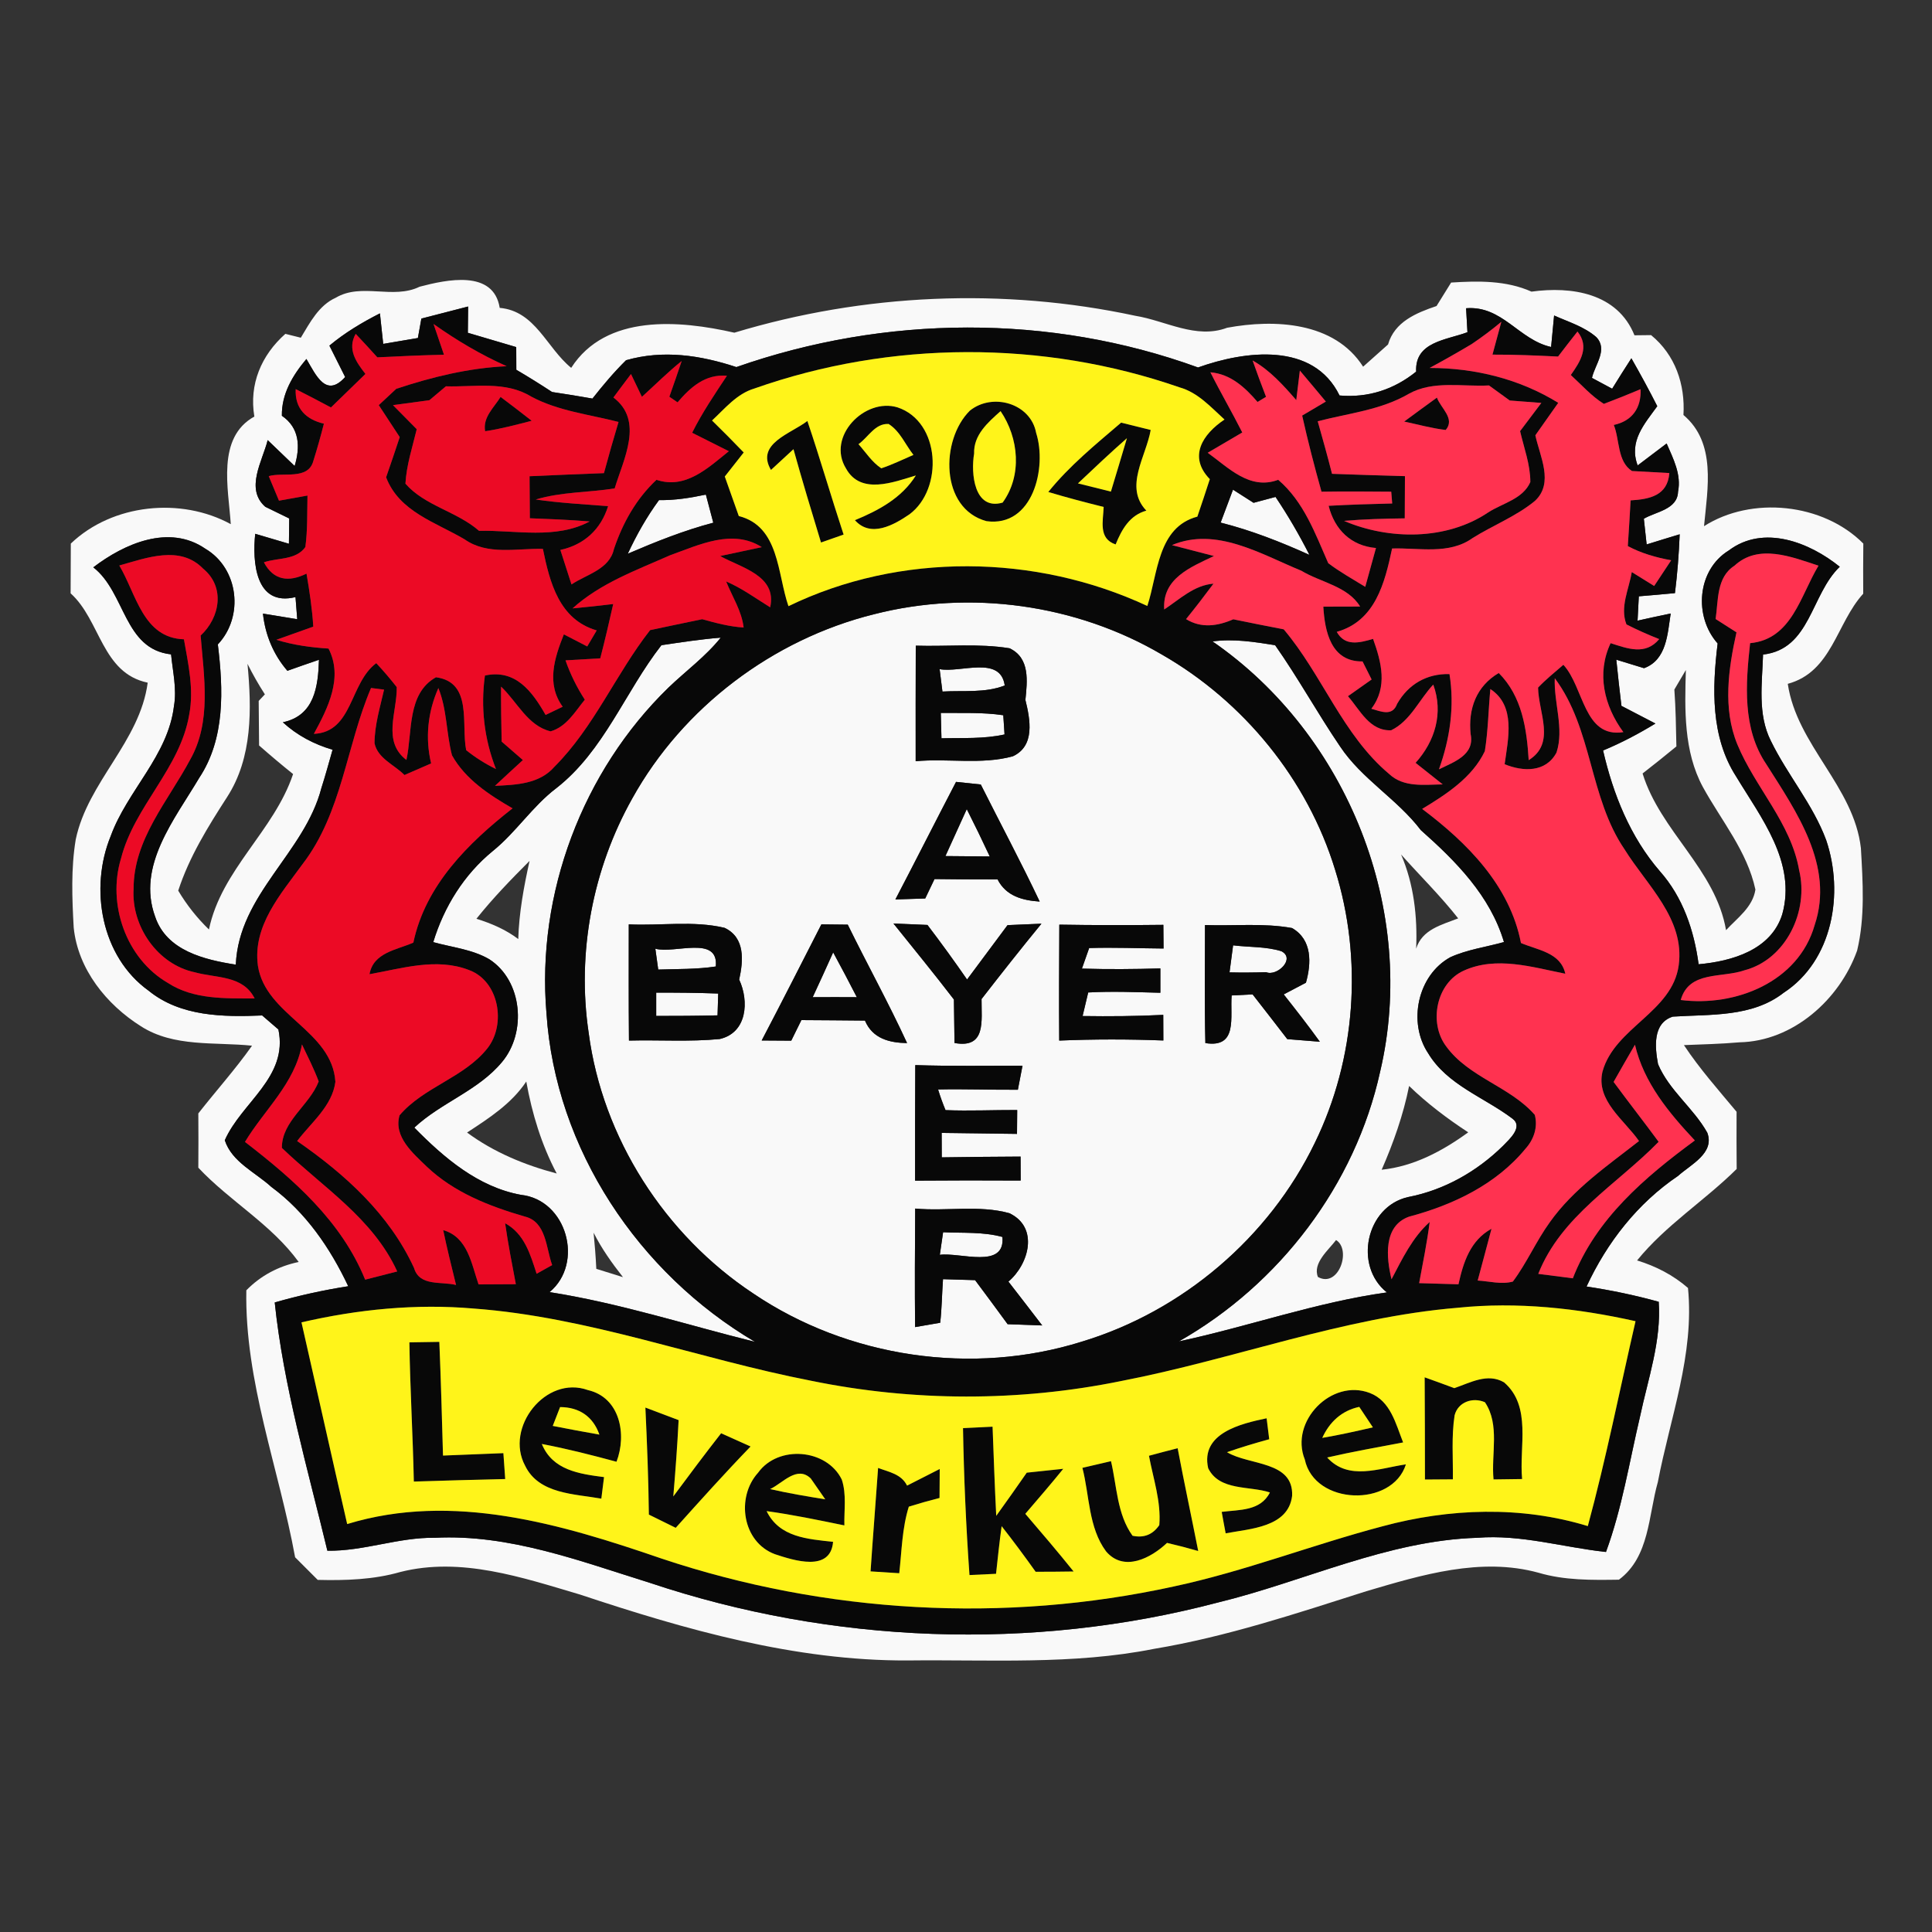 <?xml version="1.0" encoding="UTF-8" ?>
<!DOCTYPE svg PUBLIC "-//W3C//DTD SVG 1.1//EN" "http://www.w3.org/Graphics/SVG/1.1/DTD/svg11.dtd">
<svg width="200pt" height="200pt" viewBox="0 0 200 200" version="1.1" xmlns="http://www.w3.org/2000/svg">
<rect x="0" y="0" width="200" height="200" fill="#333333" stroke="none"/>
<g id="#f9f9f9ff">
<path fill="#f9f9f9" opacity="1.00" d=" M 43.44 29.68 C 46.22 28.95 51.09 27.88 51.73 31.87 C 55.43 32.20 56.57 35.99 59.13 38.08 C 62.73 32.47 70.36 33.15 76.02 34.44 C 89.41 30.39 103.84 29.75 117.53 32.69 C 120.68 33.20 123.81 35.14 127.03 33.93 C 131.93 33.02 138.14 33.30 141.11 37.96 C 141.97 37.19 142.83 36.43 143.69 35.66 C 144.36 33.31 146.61 32.39 148.71 31.68 C 149.09 31.07 149.84 29.85 150.22 29.25 C 153.02 29.07 155.93 29.02 158.54 30.19 C 162.68 29.62 167.44 30.33 169.20 34.71 C 169.63 34.70 170.49 34.70 170.92 34.69 C 173.42 36.74 174.46 39.78 174.27 42.96 C 177.69 45.84 176.77 50.55 176.40 54.47 C 181.32 51.33 188.72 52.07 192.89 56.27 C 192.87 58.00 192.87 59.73 192.88 61.46 C 190.10 64.51 189.65 69.55 185.07 70.79 C 186.01 77.14 191.91 81.40 192.64 87.80 C 192.84 91.32 193.08 94.94 192.25 98.40 C 190.44 103.47 185.62 107.79 180.07 107.90 C 178.15 108.07 176.23 108.11 174.32 108.19 C 175.94 110.64 177.89 112.83 179.77 115.09 C 179.76 117.06 179.76 119.03 179.78 121.01 C 176.46 124.30 172.44 126.82 169.47 130.48 C 171.41 131.07 173.21 132.00 174.74 133.33 C 175.42 140.22 172.89 146.76 171.62 153.42 C 170.63 156.90 170.77 161.16 167.59 163.53 C 164.79 163.57 161.97 163.61 159.27 162.81 C 153.29 161.17 147.18 163.03 141.45 164.72 C 134.21 167.02 126.97 169.44 119.46 170.69 C 111.06 172.36 102.45 171.79 93.95 171.89 C 82.31 171.94 71.00 168.71 60.05 165.07 C 54.07 163.30 47.73 161.14 41.45 162.73 C 38.67 163.53 35.77 163.62 32.89 163.55 C 32.11 162.77 31.33 161.99 30.55 161.21 C 28.87 152.00 25.32 143.01 25.50 133.57 C 26.99 132.05 28.84 131.07 30.92 130.64 C 28.09 126.74 23.80 124.36 20.53 120.88 C 20.54 119.01 20.55 117.13 20.53 115.26 C 22.37 112.91 24.37 110.69 26.09 108.25 C 22.25 107.85 18.00 108.43 14.59 106.24 C 11.02 103.99 8.07 100.34 7.63 96.03 C 7.46 93.00 7.34 89.91 7.84 86.90 C 9.09 80.92 14.47 76.80 15.29 70.67 C 10.52 69.67 10.42 64.22 7.31 61.42 C 7.32 59.70 7.33 57.98 7.33 56.27 C 11.64 52.15 18.74 51.44 23.89 54.26 C 23.65 50.57 22.40 45.30 26.33 43.12 C 25.77 39.78 27.05 36.77 29.54 34.56 C 29.94 34.66 30.74 34.86 31.14 34.96 C 32.09 33.39 33.00 31.61 34.76 30.82 C 37.43 29.24 40.69 31.03 43.44 29.68 M 43.62 32.98 C 43.53 33.48 43.35 34.49 43.26 34.99 C 42.36 35.14 40.57 35.45 39.67 35.60 C 39.59 34.81 39.41 33.23 39.33 32.44 C 37.48 33.38 35.69 34.45 34.10 35.78 C 34.51 36.59 35.33 38.22 35.73 39.03 C 33.75 41.24 32.71 38.84 31.72 37.16 C 30.30 38.85 29.14 40.77 29.18 43.04 C 31.02 44.29 31.10 46.27 30.50 48.24 C 29.81 47.57 28.41 46.23 27.71 45.56 C 27.17 47.73 25.35 50.60 27.46 52.46 C 28.08 52.76 29.32 53.37 29.94 53.67 C 29.93 54.32 29.92 55.63 29.91 56.29 C 29.04 56.03 27.29 55.52 26.42 55.26 C 26.12 58.12 26.41 62.83 30.59 61.81 C 30.63 62.38 30.72 63.53 30.77 64.10 C 29.88 63.96 28.11 63.67 27.22 63.52 C 27.46 65.73 28.30 67.76 29.75 69.44 C 30.84 69.05 31.93 68.67 33.02 68.30 C 32.93 71.07 32.56 74.08 29.28 74.77 C 30.75 76.12 32.51 77.05 34.43 77.61 C 34.05 78.94 33.69 80.27 33.27 81.58 C 31.52 88.31 24.73 92.56 24.41 99.86 C 21.16 99.35 17.24 98.42 16.06 94.89 C 14.13 89.63 18.09 84.80 20.62 80.53 C 23.32 76.46 23.12 71.36 22.55 66.71 C 25.28 63.82 24.71 58.84 21.25 56.80 C 17.51 54.23 12.86 56.28 9.66 58.73 C 13.01 61.35 12.80 67.19 17.71 67.74 C 17.88 69.51 18.32 71.31 18.01 73.09 C 17.39 78.24 13.18 81.83 11.46 86.55 C 9.24 91.97 10.46 99.03 15.39 102.56 C 18.68 105.24 23.12 105.29 27.14 105.12 C 27.56 105.49 28.40 106.21 28.82 106.57 C 29.86 111.52 25.00 114.11 23.27 118.04 C 24.01 120.30 26.43 121.35 28.09 122.87 C 31.65 125.49 34.18 129.19 36.05 133.15 C 33.48 133.55 30.94 134.11 28.44 134.83 C 29.35 143.53 31.85 152.03 33.89 160.53 C 37.66 160.59 41.25 159.13 45.03 159.19 C 52.73 158.80 60.03 161.60 67.26 163.85 C 86.09 170.16 106.82 170.96 126.04 165.90 C 135.02 163.72 143.59 159.48 152.94 159.19 C 157.46 158.83 161.81 160.18 166.25 160.66 C 167.92 156.12 168.67 151.32 169.78 146.62 C 170.61 142.70 171.99 138.82 171.71 134.76 C 169.26 134.08 166.76 133.56 164.24 133.18 C 166.36 128.61 169.52 124.56 173.71 121.73 C 175.00 120.56 177.53 119.38 176.74 117.26 C 175.31 114.70 172.79 112.89 171.64 110.16 C 171.32 108.45 171.05 105.91 173.17 105.24 C 177.05 104.99 181.37 105.32 184.63 102.78 C 189.74 99.45 190.90 92.46 189.05 86.98 C 187.68 83.27 185.04 80.23 183.32 76.70 C 181.92 73.93 182.42 70.73 182.51 67.76 C 187.42 67.20 187.44 61.56 190.45 58.67 C 187.32 56.14 182.57 54.27 178.97 56.98 C 175.67 59.00 175.32 63.81 177.81 66.61 C 177.24 71.24 177.09 76.28 179.71 80.36 C 182.30 84.65 185.99 89.29 184.50 94.64 C 183.35 98.34 179.29 99.51 175.84 99.82 C 175.37 96.31 174.21 92.87 171.83 90.19 C 168.76 86.64 166.99 82.22 165.95 77.69 C 167.83 76.91 169.63 75.96 171.37 74.90 C 170.19 74.29 169.02 73.67 167.85 73.07 C 167.66 71.48 167.48 69.89 167.32 68.29 C 168.04 68.51 169.47 68.95 170.19 69.17 C 172.55 68.31 172.62 65.59 172.95 63.51 C 171.80 63.75 170.66 63.99 169.52 64.25 C 169.56 63.62 169.62 62.36 169.65 61.73 C 170.89 61.63 172.14 61.52 173.39 61.40 C 173.64 59.38 173.80 57.35 173.88 55.31 C 172.74 55.65 171.60 56.01 170.46 56.36 C 170.39 55.69 170.25 54.37 170.17 53.70 C 171.42 52.96 173.65 52.75 173.71 50.90 C 174.07 49.12 173.21 47.48 172.53 45.91 C 171.78 46.48 170.28 47.61 169.53 48.18 C 168.59 45.69 170.22 43.90 171.56 42.05 C 170.71 40.37 169.81 38.72 168.88 37.09 C 168.21 38.13 167.54 39.18 166.89 40.24 C 166.37 39.96 165.32 39.40 164.80 39.12 C 165.10 37.75 166.48 36.19 165.25 34.90 C 164.00 33.81 162.37 33.33 160.88 32.66 C 160.80 33.48 160.65 35.10 160.57 35.92 C 157.21 35.17 155.52 31.61 151.77 31.91 C 151.80 32.53 151.88 33.77 151.91 34.39 C 149.74 35.21 146.45 35.36 146.60 38.47 C 144.31 40.32 141.62 41.20 138.67 40.94 C 135.95 35.37 128.89 36.30 124.02 38.04 C 108.68 32.46 91.60 32.61 76.23 38.00 C 72.50 36.77 68.65 36.19 64.81 37.29 C 63.55 38.53 62.42 39.88 61.33 41.26 C 59.94 41.01 58.54 40.79 57.15 40.58 C 55.93 39.78 54.70 39.01 53.45 38.28 C 53.45 37.69 53.45 36.52 53.44 35.93 C 51.77 35.43 50.10 34.94 48.43 34.45 C 48.44 33.77 48.45 32.41 48.46 31.73 C 46.85 32.15 45.23 32.57 43.62 32.98 M 23.51 82.51 C 21.53 85.58 19.59 88.70 18.45 92.20 C 19.33 93.68 20.39 95.02 21.63 96.22 C 22.92 90.01 28.36 86.04 30.34 80.13 C 29.14 79.17 27.97 78.18 26.82 77.17 C 26.81 75.63 26.80 74.09 26.78 72.56 C 26.94 72.39 27.26 72.05 27.42 71.88 C 26.76 70.86 26.16 69.80 25.62 68.72 C 26.06 73.37 26.15 78.43 23.51 82.51 M 173.33 71.38 C 173.47 73.34 173.50 75.30 173.54 77.27 C 172.39 78.22 171.22 79.15 170.04 80.07 C 171.89 86.07 177.59 89.97 178.68 96.29 C 179.85 95.02 181.44 93.92 181.72 92.09 C 180.87 88.12 178.19 84.95 176.28 81.47 C 174.28 77.77 174.40 73.43 174.52 69.36 C 174.22 69.86 173.63 70.87 173.33 71.38 Z" />
<path fill="#f9f9f9" opacity="1.00" d=" M 68.22 51.77 C 69.85 51.80 71.47 51.54 73.07 51.20 C 73.32 52.17 73.58 53.14 73.84 54.11 C 70.80 54.91 67.88 56.08 64.99 57.32 C 65.89 55.38 66.95 53.50 68.22 51.77 Z" />
<path fill="#f9f9f9" opacity="1.00" d=" M 126.36 54.10 C 126.79 52.97 127.21 51.83 127.64 50.69 C 128.18 51.03 129.24 51.71 129.77 52.05 C 130.34 51.90 131.47 51.60 132.04 51.44 C 133.34 53.37 134.50 55.37 135.55 57.44 C 132.58 56.10 129.53 54.90 126.36 54.10 Z" />
<path fill="#f9f9f9" opacity="1.00" d=" M 90.46 63.59 C 100.44 61.03 111.39 62.54 120.28 67.76 C 128.74 72.61 135.35 80.69 138.21 90.04 C 141.10 99.28 140.36 109.61 136.11 118.31 C 131.38 128.10 122.42 135.73 112.01 138.88 C 100.68 142.44 87.80 140.55 77.96 133.89 C 68.83 127.84 62.37 117.82 60.94 106.93 C 59.70 98.63 61.35 89.95 65.46 82.64 C 70.70 73.21 80.01 66.19 90.46 63.59 M 94.80 66.84 C 94.79 70.83 94.78 74.81 94.79 78.80 C 98.13 78.49 101.61 79.18 104.85 78.29 C 107.18 77.21 106.64 74.46 106.15 72.46 C 106.34 70.53 106.65 68.12 104.51 67.11 C 101.31 66.59 98.03 66.94 94.80 66.84 M 98.97 80.94 C 96.86 84.99 94.80 89.07 92.69 93.11 C 93.46 93.09 95.01 93.04 95.78 93.01 C 96.02 92.51 96.50 91.50 96.74 91.00 C 98.92 91.03 101.09 91.04 103.27 91.04 C 104.15 92.76 105.84 93.21 107.63 93.33 C 105.69 89.24 103.56 85.25 101.53 81.21 C 100.89 81.15 99.61 81.01 98.97 80.94 M 65.09 95.69 C 65.09 99.70 65.07 103.71 65.11 107.72 C 68.24 107.64 71.38 107.86 74.50 107.56 C 77.35 106.91 77.56 103.64 76.52 101.41 C 76.95 99.46 77.16 97.07 75.01 96.05 C 71.78 95.28 68.39 95.85 65.09 95.69 M 85.03 95.69 C 82.98 99.70 80.94 103.72 78.85 107.71 C 79.61 107.71 81.15 107.72 81.91 107.73 C 82.17 107.20 82.70 106.13 82.96 105.60 C 85.15 105.62 87.35 105.62 89.54 105.65 C 90.33 107.52 92.07 107.95 93.90 107.98 C 91.99 103.83 89.77 99.82 87.76 95.72 C 87.08 95.71 85.71 95.69 85.03 95.69 M 92.49 95.60 C 94.59 98.22 96.71 100.81 98.75 103.47 C 98.77 104.97 98.79 106.47 98.81 107.97 C 102.11 108.57 101.59 105.68 101.61 103.42 C 103.65 100.79 105.70 98.19 107.81 95.62 C 106.93 95.66 105.18 95.73 104.30 95.77 C 102.90 97.64 101.51 99.53 100.11 101.40 C 98.79 99.49 97.42 97.60 96.01 95.75 C 95.13 95.71 93.37 95.64 92.49 95.60 M 109.66 95.72 C 109.64 99.72 109.62 103.72 109.65 107.72 C 113.24 107.57 116.84 107.57 120.43 107.71 C 120.43 107.05 120.42 105.72 120.42 105.06 C 117.63 105.20 114.85 105.22 112.07 105.18 C 112.21 104.57 112.51 103.35 112.65 102.74 C 115.14 102.60 117.63 102.71 120.12 102.77 C 120.12 101.93 120.12 101.09 120.12 100.25 C 117.41 100.33 114.70 100.35 112.00 100.27 C 112.19 99.74 112.56 98.67 112.75 98.14 C 115.32 98.06 117.88 98.17 120.45 98.19 C 120.44 97.37 120.44 96.56 120.43 95.74 C 116.84 95.78 113.25 95.78 109.66 95.72 M 124.74 95.76 C 124.74 99.83 124.68 103.91 124.78 107.98 C 128.18 108.52 127.32 105.27 127.50 103.05 C 128.04 103.02 129.13 102.97 129.67 102.94 C 130.87 104.48 132.07 106.02 133.26 107.57 C 134.38 107.66 135.51 107.75 136.63 107.84 C 135.43 106.17 134.16 104.55 132.89 102.94 C 133.46 102.64 134.62 102.03 135.19 101.73 C 135.76 99.71 135.85 97.27 133.75 96.07 C 130.78 95.53 127.74 95.87 124.74 95.76 M 94.75 110.26 C 94.72 114.24 94.73 118.23 94.73 122.22 C 98.37 122.19 102.01 122.19 105.66 122.21 C 105.66 121.59 105.65 120.35 105.65 119.73 C 102.93 119.74 100.21 119.77 97.49 119.81 C 97.49 119.17 97.48 117.91 97.48 117.28 C 100.08 117.31 102.68 117.34 105.28 117.38 C 105.28 116.76 105.29 115.53 105.30 114.91 C 102.83 114.90 100.35 115.02 97.88 114.92 C 97.59 114.22 97.33 113.51 97.11 112.78 C 99.86 112.72 102.62 112.83 105.37 112.81 C 105.49 112.19 105.73 110.94 105.85 110.32 C 102.15 110.32 98.45 110.38 94.75 110.26 M 94.74 125.11 C 94.71 129.20 94.69 133.29 94.73 137.38 C 95.38 137.27 96.68 137.05 97.33 136.93 C 97.50 135.43 97.51 133.92 97.62 132.42 C 98.45 132.45 100.11 132.50 100.94 132.52 C 102.07 134.04 103.20 135.55 104.31 137.08 C 105.21 137.12 107.00 137.18 107.89 137.21 C 106.73 135.69 105.56 134.18 104.39 132.67 C 106.52 130.86 107.57 127.06 104.49 125.59 C 101.36 124.72 97.97 125.41 94.74 125.11 Z" />
<path fill="#f9f9f9" opacity="1.00" d=" M 68.47 66.79 C 70.51 66.49 72.55 66.17 74.61 66.01 C 73.04 67.97 70.99 69.46 69.19 71.19 C 60.30 79.84 55.52 92.52 56.57 104.89 C 57.50 118.96 66.11 131.81 78.16 138.91 C 71.08 137.15 64.11 134.89 56.89 133.76 C 60.50 130.76 58.67 124.20 53.93 123.69 C 49.49 122.88 45.96 119.85 42.89 116.73 C 45.67 114.13 49.50 112.91 51.96 109.95 C 54.54 106.89 54.10 101.53 50.65 99.30 C 48.88 98.27 46.79 98.07 44.85 97.53 C 45.96 93.88 48.03 90.54 51.00 88.11 C 53.42 86.16 55.11 83.47 57.59 81.59 C 62.53 77.73 64.70 71.62 68.47 66.79 M 49.32 95.11 C 50.86 95.59 52.36 96.23 53.65 97.21 C 53.73 94.48 54.23 91.78 54.82 89.12 C 52.90 91.04 51.01 92.99 49.32 95.11 M 48.35 117.24 C 51.13 119.29 54.31 120.60 57.63 121.48 C 56.06 118.51 55.07 115.27 54.48 111.96 C 52.95 114.26 50.61 115.76 48.35 117.24 M 61.45 127.61 C 61.57 128.85 61.67 130.10 61.73 131.35 C 62.42 131.57 63.80 132.00 64.49 132.21 C 63.35 130.76 62.28 129.26 61.45 127.61 Z" />
<path fill="#f9f9f9" opacity="1.00" d=" M 125.52 66.40 C 127.69 66.10 129.86 66.45 132.00 66.79 C 134.39 70.19 136.39 73.84 138.73 77.28 C 140.98 80.66 144.63 82.71 147.08 85.93 C 150.72 89.16 154.26 92.72 155.69 97.52 C 153.84 98.04 151.90 98.29 150.14 99.09 C 146.74 100.95 145.72 105.85 147.84 109.03 C 149.81 112.31 153.62 113.58 156.54 115.78 C 157.74 116.64 156.24 117.94 155.61 118.60 C 152.90 121.27 149.50 123.20 145.76 123.92 C 141.41 124.90 140.11 131.04 143.57 133.79 C 136.25 134.81 129.25 137.32 122.04 138.86 C 132.45 132.95 140.29 122.67 142.87 110.94 C 146.79 94.31 139.54 76.07 125.52 66.40 M 145.04 88.46 C 146.36 91.52 146.74 94.88 146.60 98.20 C 147.22 96.21 149.24 95.74 150.95 95.07 C 149.12 92.74 147.00 90.66 145.04 88.46 M 145.87 112.42 C 145.27 115.41 144.25 118.30 143.03 121.09 C 146.37 120.74 149.31 119.16 151.99 117.22 C 149.81 115.79 147.74 114.23 145.87 112.42 M 138.31 128.37 C 137.53 129.40 135.86 130.76 136.43 132.19 C 138.57 133.38 139.93 129.37 138.31 128.37 Z" />
<path fill="#f9f9f9" opacity="1.00" d=" M 97.27 69.27 C 99.44 69.68 103.57 67.82 104.01 70.96 C 101.96 71.76 99.71 71.46 97.56 71.59 C 97.49 71.01 97.34 69.85 97.27 69.27 Z" />
<path fill="#f9f9f9" opacity="1.00" d=" M 97.39 73.80 C 99.55 73.83 101.72 73.72 103.86 74.04 C 103.89 74.54 103.96 75.53 103.99 76.03 C 101.85 76.51 99.64 76.37 97.46 76.43 C 97.43 75.55 97.41 74.67 97.39 73.80 Z" />
<path fill="#f9f9f9" opacity="1.00" d=" M 97.87 88.62 C 98.61 87.00 99.34 85.38 100.08 83.76 C 100.90 85.38 101.69 87.01 102.46 88.66 C 100.93 88.65 99.40 88.64 97.87 88.62 Z" />
<path fill="#f9f9f9" opacity="1.00" d=" M 67.84 98.21 C 69.84 98.76 74.41 96.78 74.10 100.05 C 72.13 100.35 70.13 100.30 68.14 100.37 C 68.07 99.83 67.92 98.75 67.84 98.21 Z" />
<path fill="#f9f9f9" opacity="1.00" d=" M 127.28 100.66 C 127.40 99.73 127.52 98.79 127.65 97.86 C 129.31 98.07 131.04 97.97 132.65 98.47 C 134.15 99.24 132.19 101.11 131.07 100.64 C 129.80 100.68 128.54 100.69 127.28 100.66 Z" />
<path fill="#f9f9f9" opacity="1.00" d=" M 84.13 103.23 C 84.85 101.69 85.55 100.14 86.25 98.59 C 87.09 100.13 87.90 101.68 88.70 103.23 C 87.18 103.22 85.66 103.22 84.13 103.23 Z" />
<path fill="#f9f9f9" opacity="1.00" d=" M 67.93 102.76 C 70.07 102.75 72.21 102.77 74.35 102.85 C 74.32 103.60 74.30 104.35 74.28 105.11 C 72.17 105.16 70.05 105.17 67.93 105.17 C 67.93 104.57 67.93 103.36 67.93 102.76 Z" />
<path fill="#f9f9f9" opacity="1.00" d=" M 97.63 127.56 C 99.68 127.66 101.77 127.50 103.77 128.05 C 104.08 131.43 99.38 129.61 97.29 129.90 C 97.38 129.32 97.55 128.15 97.63 127.56 Z" />
</g>
<g id="#080808ff">
<path fill="#080808" opacity="1.00" d=" M 43.62 32.98 C 45.23 32.57 46.85 32.15 48.46 31.73 C 48.45 32.41 48.44 33.77 48.43 34.45 C 50.10 34.94 51.77 35.43 53.44 35.93 C 53.45 36.52 53.45 37.69 53.45 38.28 C 54.70 39.01 55.93 39.78 57.15 40.58 C 58.54 40.79 59.94 41.01 61.33 41.26 C 62.42 39.88 63.55 38.53 64.81 37.29 C 68.65 36.19 72.50 36.77 76.23 38.00 C 91.60 32.61 108.68 32.46 124.02 38.04 C 128.89 36.30 135.95 35.37 138.67 40.94 C 141.62 41.20 144.31 40.32 146.60 38.47 C 146.45 35.36 149.74 35.21 151.91 34.39 C 151.88 33.77 151.80 32.53 151.77 31.91 C 155.52 31.61 157.21 35.17 160.57 35.92 C 160.65 35.10 160.80 33.48 160.88 32.66 C 162.37 33.33 164.00 33.81 165.25 34.90 C 166.48 36.19 165.10 37.75 164.80 39.12 C 165.32 39.40 166.37 39.96 166.89 40.24 C 167.54 39.18 168.21 38.13 168.88 37.09 C 169.81 38.72 170.71 40.37 171.56 42.05 C 170.22 43.90 168.59 45.69 169.53 48.18 C 170.28 47.61 171.78 46.48 172.53 45.91 C 173.21 47.48 174.07 49.12 173.71 50.90 C 173.65 52.75 171.42 52.96 170.17 53.70 C 170.25 54.37 170.39 55.69 170.46 56.36 C 171.60 56.01 172.74 55.65 173.88 55.31 C 173.80 57.35 173.64 59.38 173.39 61.40 C 172.14 61.52 170.89 61.63 169.65 61.73 C 169.62 62.36 169.56 63.62 169.52 64.25 C 170.66 63.99 171.80 63.75 172.95 63.51 C 172.62 65.59 172.55 68.31 170.19 69.17 C 169.47 68.95 168.04 68.51 167.32 68.29 C 167.48 69.89 167.66 71.48 167.85 73.07 C 169.02 73.67 170.19 74.29 171.37 74.90 C 169.63 75.96 167.83 76.91 165.95 77.69 C 166.99 82.22 168.76 86.64 171.83 90.19 C 174.21 92.87 175.37 96.31 175.84 99.82 C 179.29 99.51 183.35 98.34 184.50 94.64 C 185.99 89.29 182.30 84.65 179.71 80.36 C 177.09 76.28 177.24 71.24 177.81 66.61 C 175.32 63.81 175.67 59.00 178.97 56.98 C 182.57 54.27 187.32 56.14 190.45 58.67 C 187.44 61.56 187.42 67.20 182.51 67.76 C 182.42 70.73 181.92 73.93 183.32 76.70 C 185.04 80.23 187.68 83.27 189.05 86.98 C 190.90 92.46 189.74 99.45 184.63 102.78 C 181.37 105.32 177.05 104.99 173.17 105.24 C 171.05 105.91 171.32 108.45 171.64 110.16 C 172.79 112.89 175.31 114.70 176.74 117.26 C 177.53 119.38 175.00 120.56 173.71 121.73 C 169.52 124.56 166.36 128.61 164.24 133.18 C 166.76 133.56 169.26 134.08 171.71 134.76 C 171.99 138.82 170.61 142.70 169.78 146.62 C 168.67 151.32 167.92 156.12 166.25 160.66 C 161.81 160.18 157.46 158.83 152.94 159.19 C 143.59 159.48 135.02 163.72 126.04 165.90 C 106.82 170.96 86.09 170.16 67.26 163.85 C 60.03 161.60 52.73 158.80 45.03 159.19 C 41.25 159.13 37.66 160.59 33.89 160.53 C 31.85 152.03 29.35 143.53 28.44 134.83 C 30.94 134.11 33.48 133.55 36.05 133.15 C 34.18 129.19 31.65 125.49 28.09 122.87 C 26.43 121.35 24.01 120.30 23.27 118.04 C 25.00 114.11 29.86 111.52 28.82 106.57 C 28.40 106.21 27.56 105.49 27.14 105.12 C 23.12 105.29 18.68 105.24 15.39 102.56 C 10.46 99.03 9.24 91.97 11.46 86.55 C 13.18 81.83 17.39 78.24 18.01 73.09 C 18.32 71.31 17.88 69.51 17.71 67.74 C 12.80 67.19 13.01 61.35 9.66 58.73 C 12.86 56.28 17.51 54.23 21.25 56.80 C 24.71 58.84 25.28 63.82 22.55 66.71 C 23.12 71.36 23.32 76.46 20.62 80.53 C 18.09 84.80 14.13 89.63 16.06 94.89 C 17.24 98.42 21.16 99.35 24.41 99.86 C 24.73 92.56 31.52 88.31 33.27 81.58 C 33.69 80.27 34.05 78.94 34.43 77.61 C 32.51 77.05 30.75 76.12 29.28 74.77 C 32.56 74.08 32.93 71.07 33.02 68.30 C 31.93 68.67 30.84 69.05 29.75 69.44 C 28.30 67.76 27.46 65.73 27.22 63.52 C 28.11 63.67 29.88 63.96 30.77 64.10 C 30.72 63.53 30.63 62.38 30.59 61.81 C 26.41 62.83 26.12 58.12 26.42 55.26 C 27.29 55.52 29.04 56.03 29.91 56.29 C 29.92 55.63 29.93 54.32 29.94 53.67 C 29.32 53.37 28.08 52.76 27.46 52.46 C 25.35 50.60 27.17 47.73 27.71 45.56 C 28.41 46.23 29.81 47.57 30.50 48.24 C 31.10 46.27 31.02 44.29 29.18 43.04 C 29.14 40.77 30.30 38.85 31.72 37.16 C 32.71 38.84 33.75 41.24 35.73 39.03 C 35.33 38.22 34.51 36.59 34.10 35.78 C 35.69 34.45 37.48 33.38 39.33 32.44 C 39.41 33.23 39.59 34.81 39.67 35.60 C 40.57 35.45 42.36 35.14 43.26 34.99 C 43.35 34.49 43.53 33.48 43.62 32.98 M 44.88 33.54 C 45.24 34.60 45.60 35.66 45.96 36.72 C 43.66 36.77 41.36 36.88 39.06 36.99 C 38.32 36.17 37.58 35.36 36.82 34.56 C 35.93 36.14 36.86 37.47 37.83 38.71 C 36.64 39.87 35.45 41.03 34.26 42.18 C 33.05 41.53 31.83 40.90 30.61 40.28 C 30.52 42.31 31.68 43.42 33.53 43.86 C 33.20 45.15 32.84 46.44 32.44 47.71 C 31.90 49.73 29.32 48.85 27.82 49.29 C 28.08 49.92 28.61 51.19 28.88 51.83 C 29.62 51.69 31.09 51.43 31.83 51.30 C 31.79 53.07 31.85 54.86 31.61 56.63 C 30.63 58.01 28.73 57.72 27.32 58.21 C 28.31 60.09 29.89 60.29 31.73 59.38 C 32.04 61.20 32.32 63.03 32.43 64.87 C 31.48 65.21 29.57 65.89 28.61 66.23 C 30.36 66.78 32.18 67.02 34.01 67.14 C 35.55 70.14 33.94 73.31 32.49 75.97 C 36.55 75.78 36.17 70.71 38.95 68.65 C 39.69 69.44 40.40 70.27 41.07 71.13 C 41.12 73.70 39.54 76.74 42.07 78.67 C 42.71 75.79 42.11 71.80 45.13 70.11 C 48.95 70.62 47.72 74.98 48.26 77.66 C 49.21 78.42 50.24 79.07 51.34 79.61 C 50.13 76.51 49.74 73.22 50.20 69.93 C 53.36 69.24 55.09 71.57 56.48 74.01 C 56.92 73.80 57.80 73.37 58.25 73.16 C 56.53 70.80 57.39 68.12 58.37 65.67 C 59.18 66.09 59.98 66.50 60.79 66.92 C 61.04 66.50 61.52 65.68 61.77 65.26 C 57.89 64.14 56.91 60.30 56.20 56.82 C 53.49 56.75 50.47 57.51 48.09 55.83 C 45.10 54.06 41.32 52.97 39.97 49.41 C 40.45 48.03 40.92 46.64 41.38 45.25 C 40.65 44.15 39.93 43.04 39.21 41.94 C 39.67 41.52 40.57 40.67 41.02 40.25 C 44.73 39.02 48.53 38.09 52.45 37.91 C 49.78 36.72 47.26 35.23 44.88 33.54 M 152.33 35.63 C 150.90 36.48 149.46 37.30 147.99 38.09 C 152.68 38.09 157.31 39.23 161.31 41.70 C 160.52 42.82 159.73 43.94 158.94 45.06 C 159.40 47.24 160.89 49.99 158.90 51.85 C 156.96 53.45 154.56 54.37 152.44 55.70 C 150.00 57.45 146.89 56.69 144.11 56.78 C 143.35 60.34 142.38 64.28 138.38 65.41 C 139.24 66.95 140.74 66.54 142.14 66.14 C 143.00 68.54 143.68 71.12 141.96 73.37 C 142.96 73.65 144.14 74.20 144.63 72.86 C 145.79 70.83 147.70 69.72 150.05 69.78 C 150.59 73.13 150.10 76.47 148.96 79.64 C 150.49 78.88 152.68 78.17 152.24 76.00 C 151.97 73.39 152.82 71.04 155.15 69.67 C 157.56 72.08 158.05 75.44 158.25 78.69 C 161.08 76.94 159.26 73.78 159.22 71.18 C 160.03 70.33 160.95 69.59 161.84 68.82 C 163.99 71.15 163.93 76.43 168.05 75.79 C 166.06 73.08 165.25 69.71 166.73 66.58 C 168.48 67.14 170.34 67.87 171.76 66.16 C 170.60 65.70 169.47 65.20 168.37 64.64 C 167.67 62.85 168.63 61.00 168.92 59.22 C 169.50 59.58 170.66 60.30 171.24 60.66 C 171.68 59.99 172.56 58.66 173.00 58.00 C 171.43 57.71 169.91 57.28 168.51 56.53 C 168.62 54.95 168.71 53.37 168.80 51.80 C 170.75 51.68 172.63 51.32 172.81 48.97 C 171.84 48.92 169.91 48.82 168.94 48.76 C 167.41 47.77 167.68 45.53 167.06 43.99 C 168.98 43.58 169.92 42.20 169.83 40.29 C 168.57 40.82 167.30 41.33 166.03 41.81 C 164.74 41.00 163.72 39.84 162.61 38.82 C 163.60 37.42 164.57 35.91 163.30 34.32 C 162.62 35.18 161.95 36.04 161.29 36.91 C 159.02 36.80 156.76 36.70 154.50 36.71 C 154.73 35.86 155.19 34.16 155.42 33.31 C 154.43 34.14 153.40 34.91 152.33 35.63 M 78.09 40.22 C 76.27 40.76 75.05 42.29 73.71 43.53 C 74.82 44.62 75.92 45.72 76.99 46.84 C 76.50 47.46 75.52 48.71 75.03 49.33 C 75.52 50.69 75.99 52.06 76.48 53.42 C 80.69 54.49 80.46 59.40 81.62 62.75 C 93.16 57.16 107.19 57.33 118.77 62.73 C 119.87 59.39 119.82 54.58 123.95 53.48 C 124.39 52.19 124.82 50.90 125.24 49.60 C 122.97 47.27 124.50 44.94 126.76 43.43 C 125.35 42.15 124.01 40.63 122.11 40.10 C 107.98 35.19 92.19 35.24 78.09 40.22 M 66.45 41.08 C 66.17 40.49 65.60 39.31 65.32 38.72 C 64.71 39.52 64.11 40.33 63.50 41.15 C 66.69 43.56 64.54 47.54 63.63 50.56 C 60.91 50.99 58.12 50.91 55.46 51.71 C 57.95 52.07 60.45 52.20 62.95 52.40 C 62.20 54.80 60.48 56.39 58.01 56.93 C 58.39 58.12 58.77 59.31 59.16 60.50 C 60.73 59.45 63.08 58.95 63.55 56.85 C 64.46 54.14 65.86 51.63 67.96 49.67 C 70.97 50.68 73.29 48.44 75.45 46.71 C 74.19 46.07 72.92 45.44 71.65 44.80 C 72.68 42.73 73.98 40.82 75.25 38.90 C 73.02 38.70 71.48 40.08 70.14 41.65 C 69.93 41.51 69.50 41.21 69.29 41.07 C 69.73 39.84 70.15 38.61 70.57 37.37 C 69.12 38.53 67.82 39.84 66.45 41.08 M 129.67 37.32 C 130.11 38.58 130.58 39.83 131.06 41.08 L 130.18 41.61 C 128.88 40.10 127.40 38.72 125.30 38.54 C 126.35 40.64 127.54 42.67 128.60 44.77 C 127.40 45.47 126.21 46.17 125.02 46.87 C 127.18 48.42 129.37 50.77 132.32 49.67 C 134.97 51.94 136.14 55.21 137.50 58.30 C 138.71 59.22 140.04 59.95 141.33 60.75 C 141.70 59.41 142.07 58.07 142.44 56.73 C 139.86 56.51 138.15 54.82 137.54 52.36 C 139.73 52.24 141.93 52.17 144.12 52.12 L 144.02 50.90 C 141.61 50.88 139.21 50.86 136.80 50.90 C 136.07 48.29 135.39 45.67 134.80 43.02 C 135.41 42.66 136.63 41.93 137.25 41.57 C 136.35 40.49 135.46 39.42 134.56 38.36 C 134.47 39.12 134.28 40.66 134.19 41.42 C 132.85 39.88 131.47 38.33 129.67 37.32 M 46.16 39.99 C 45.73 40.35 44.88 41.07 44.45 41.43 C 43.19 41.60 41.94 41.77 40.68 41.94 C 41.50 42.78 42.32 43.61 43.14 44.43 C 42.69 46.30 42.08 48.14 41.97 50.07 C 43.98 52.37 47.29 52.94 49.59 54.95 C 53.39 54.87 57.53 55.86 61.04 53.98 C 58.98 53.81 56.92 53.73 54.85 53.65 C 54.84 52.20 54.83 50.75 54.82 49.30 C 57.39 49.18 59.95 49.08 62.52 48.98 C 63.00 47.21 63.50 45.44 64.03 43.68 C 60.99 42.90 57.78 42.55 54.98 41.05 C 52.32 39.41 49.11 40.08 46.16 39.99 M 145.85 40.76 C 142.96 42.45 139.59 42.78 136.41 43.61 C 136.92 45.42 137.43 47.23 137.89 49.05 C 140.40 49.14 142.92 49.22 145.44 49.29 C 145.44 50.75 145.43 52.20 145.42 53.66 C 143.32 53.69 141.22 53.74 139.13 53.92 C 143.78 55.91 149.74 55.95 154.05 53.05 C 155.54 52.08 157.65 51.67 158.42 49.90 C 158.42 48.09 157.76 46.37 157.36 44.63 C 158.10 43.66 158.83 42.68 159.56 41.71 C 158.74 41.65 157.10 41.52 156.29 41.46 C 155.57 40.94 154.85 40.42 154.14 39.90 C 151.38 40.05 148.37 39.36 145.85 40.76 M 68.22 51.77 C 66.95 53.50 65.89 55.38 64.99 57.32 C 67.88 56.08 70.80 54.91 73.84 54.11 C 73.58 53.14 73.32 52.17 73.07 51.20 C 71.47 51.54 69.85 51.80 68.22 51.77 M 126.36 54.10 C 129.53 54.90 132.58 56.10 135.55 57.44 C 134.50 55.37 133.34 53.37 132.04 51.44 C 131.47 51.60 130.34 51.90 129.77 52.05 C 129.24 51.71 128.18 51.03 127.64 50.69 C 127.21 51.83 126.79 52.97 126.36 54.10 M 69.37 57.48 C 65.87 59.03 62.15 60.37 59.27 62.98 C 60.67 62.85 62.07 62.70 63.48 62.53 C 63.06 64.41 62.62 66.28 62.14 68.15 C 61.24 68.20 59.44 68.31 58.54 68.36 C 59.04 69.79 59.71 71.15 60.54 72.43 C 59.52 73.68 58.65 75.23 57.00 75.71 C 54.62 75.14 53.53 72.64 51.87 71.08 C 51.86 72.97 51.89 74.87 51.93 76.77 C 52.67 77.41 53.40 78.05 54.13 78.68 C 53.16 79.56 52.20 80.46 51.24 81.35 C 53.42 81.25 55.85 81.16 57.39 79.38 C 61.50 75.27 63.75 69.77 67.30 65.23 C 69.10 64.86 70.89 64.46 72.69 64.10 C 74.09 64.49 75.51 64.87 76.98 64.96 C 76.78 63.24 75.80 61.77 75.17 60.19 C 76.80 60.89 78.23 61.94 79.73 62.87 C 80.45 59.58 76.74 58.78 74.55 57.56 C 75.63 57.33 77.78 56.87 78.86 56.64 C 75.83 54.71 72.38 56.40 69.37 57.48 M 121.32 56.43 C 122.41 56.71 124.58 57.27 125.67 57.56 C 123.25 58.71 120.30 59.88 120.52 63.09 C 122.12 62.04 123.60 60.58 125.62 60.42 C 124.70 61.66 123.75 62.89 122.78 64.09 C 124.35 65.06 126.04 64.82 127.67 64.11 C 129.41 64.46 131.14 64.82 132.89 65.15 C 136.89 69.88 138.99 76.08 143.80 80.12 C 145.32 81.55 147.45 81.22 149.35 81.20 C 148.64 80.64 147.24 79.53 146.54 78.97 C 148.56 76.73 149.44 73.79 148.37 70.87 C 146.91 72.42 146.01 74.63 144.01 75.60 C 141.77 75.68 140.80 73.51 139.54 72.07 C 140.16 71.64 141.38 70.78 141.99 70.34 C 141.68 69.72 141.36 69.09 141.05 68.47 C 137.79 68.52 137.14 65.38 136.99 62.80 C 137.95 62.80 139.85 62.79 140.80 62.79 C 139.52 60.68 136.71 60.29 134.71 59.08 C 130.54 57.37 125.89 54.50 121.32 56.43 M 179.55 58.56 C 177.67 59.77 177.89 62.15 177.60 64.08 C 178.14 64.42 179.22 65.12 179.76 65.46 C 178.92 69.25 178.33 73.34 179.84 77.04 C 181.69 81.53 185.40 85.18 186.25 90.10 C 187.26 94.28 184.92 99.30 180.60 100.44 C 178.24 101.27 174.85 100.46 173.99 103.52 C 179.66 104.24 186.17 101.66 187.85 95.77 C 189.91 89.64 185.96 84.02 182.84 79.10 C 180.35 75.41 180.71 70.79 181.17 66.58 C 185.50 66.17 186.37 61.66 188.25 58.56 C 185.48 57.65 182.04 56.25 179.55 58.56 M 12.35 58.54 C 14.11 61.49 14.80 66.04 19.04 66.18 C 19.49 68.74 20.09 71.36 19.59 73.96 C 18.66 79.55 13.91 83.44 12.53 88.86 C 11.08 93.59 13.05 99.25 17.39 101.76 C 20.04 103.48 23.33 103.35 26.36 103.36 C 25.15 100.94 22.38 101.27 20.16 100.65 C 16.31 99.84 13.59 95.89 13.83 92.02 C 13.81 86.89 17.41 82.91 19.69 78.63 C 21.91 74.72 21.11 70.05 20.77 65.79 C 22.77 63.94 23.34 60.77 21.03 58.87 C 18.64 56.40 15.15 57.76 12.35 58.54 M 90.46 63.59 C 80.01 66.19 70.70 73.21 65.46 82.64 C 61.35 89.95 59.70 98.63 60.94 106.93 C 62.37 117.82 68.83 127.84 77.96 133.89 C 87.80 140.55 100.68 142.44 112.01 138.88 C 122.42 135.73 131.38 128.10 136.11 118.31 C 140.36 109.61 141.10 99.28 138.21 90.04 C 135.35 80.69 128.74 72.61 120.28 67.76 C 111.39 62.54 100.44 61.03 90.46 63.59 M 68.47 66.79 C 64.70 71.62 62.53 77.73 57.59 81.59 C 55.11 83.47 53.42 86.16 51.00 88.11 C 48.03 90.54 45.96 93.88 44.85 97.53 C 46.79 98.07 48.88 98.27 50.65 99.30 C 54.10 101.53 54.54 106.89 51.96 109.95 C 49.50 112.91 45.67 114.13 42.89 116.73 C 45.96 119.85 49.49 122.88 53.93 123.69 C 58.67 124.20 60.50 130.76 56.89 133.76 C 64.11 134.89 71.08 137.15 78.16 138.91 C 66.11 131.81 57.50 118.96 56.57 104.89 C 55.52 92.52 60.30 79.84 69.19 71.19 C 70.99 69.46 73.04 67.97 74.61 66.01 C 72.55 66.17 70.51 66.49 68.47 66.79 M 125.52 66.40 C 139.54 76.07 146.79 94.31 142.87 110.94 C 140.29 122.67 132.45 132.95 122.04 138.86 C 129.25 137.32 136.25 134.81 143.57 133.79 C 140.11 131.04 141.41 124.90 145.76 123.92 C 149.50 123.20 152.90 121.27 155.61 118.60 C 156.24 117.94 157.74 116.64 156.54 115.78 C 153.62 113.58 149.81 112.31 147.84 109.03 C 145.72 105.85 146.74 100.95 150.14 99.09 C 151.90 98.29 153.84 98.04 155.69 97.52 C 154.26 92.72 150.72 89.16 147.08 85.93 C 144.63 82.71 140.98 80.66 138.73 77.28 C 136.39 73.84 134.39 70.19 132.00 66.79 C 129.86 66.45 127.69 66.10 125.52 66.40 M 38.41 71.22 C 35.85 77.22 35.41 84.13 31.33 89.44 C 29.08 92.54 26.13 95.84 26.70 99.98 C 27.50 105.13 34.37 106.65 34.72 111.99 C 34.39 114.51 32.21 116.20 30.76 118.12 C 35.71 121.55 40.30 125.69 42.86 131.26 C 43.43 133.20 45.69 132.63 47.21 133.02 C 46.75 131.13 46.27 129.24 45.88 127.34 C 48.43 128.07 48.80 130.83 49.54 132.96 C 50.83 132.96 52.11 132.95 53.40 132.94 C 53.00 130.84 52.59 128.74 52.29 126.63 C 54.29 127.72 54.90 129.85 55.55 131.86 C 55.95 131.63 56.76 131.18 57.16 130.96 C 56.51 129.19 56.57 126.46 54.30 125.93 C 50.63 124.86 46.99 123.44 44.18 120.77 C 42.76 119.39 40.72 117.68 41.36 115.46 C 43.87 112.51 48.02 111.58 50.45 108.53 C 52.42 106.05 51.68 101.55 48.53 100.41 C 45.18 99.12 41.62 100.25 38.25 100.85 C 38.65 98.60 41.06 98.34 42.79 97.58 C 44.04 91.64 48.46 87.28 53.06 83.68 C 50.65 82.29 48.18 80.68 46.79 78.19 C 46.19 75.89 46.28 73.45 45.38 71.23 C 44.28 73.70 44.00 76.40 44.63 79.03 C 43.71 79.43 42.79 79.83 41.87 80.23 C 40.83 79.17 39.10 78.52 38.77 76.94 C 38.78 75.05 39.34 73.22 39.76 71.39 C 39.42 71.35 38.75 71.26 38.41 71.22 M 160.95 70.21 C 160.84 72.75 161.94 75.43 161.13 77.90 C 160.02 79.99 157.65 79.89 155.76 79.11 C 156.12 76.48 156.94 73.07 154.28 71.33 C 154.08 73.47 154.05 75.63 153.71 77.76 C 152.41 80.49 149.73 82.22 147.22 83.74 C 151.88 87.24 156.30 91.67 157.45 97.62 C 159.18 98.36 161.56 98.60 162.04 100.80 C 158.61 100.12 154.90 98.95 151.53 100.48 C 148.67 101.77 147.88 105.88 149.70 108.31 C 152.04 111.54 156.30 112.46 158.88 115.41 C 159.22 116.67 158.78 117.96 157.93 118.90 C 154.88 122.62 150.41 124.74 145.86 125.95 C 143.17 126.91 143.51 130.21 144.05 132.43 C 145.16 130.32 146.20 128.12 148.00 126.50 C 147.73 128.62 147.30 130.72 146.91 132.83 C 148.27 132.87 149.62 132.91 150.98 132.95 C 151.48 130.67 152.21 128.40 154.40 127.20 C 153.94 128.99 153.44 130.77 152.97 132.56 C 154.17 132.63 155.41 132.99 156.61 132.67 C 158.06 130.73 159.02 128.48 160.44 126.52 C 162.88 123.08 166.40 120.68 169.67 118.12 C 168.16 115.94 165.18 113.94 165.89 110.93 C 167.15 106.36 173.12 104.78 173.78 99.92 C 174.43 95.10 170.48 91.65 168.17 87.92 C 164.50 82.54 164.88 75.47 160.95 70.21 M 31.26 108.12 C 30.52 112.17 27.37 114.87 25.36 118.21 C 30.40 122.10 35.34 126.41 37.80 132.47 C 38.63 132.26 40.29 131.83 41.12 131.62 C 38.60 126.10 33.38 122.88 29.18 118.83 C 29.16 116.05 32.05 114.41 32.99 111.95 C 32.50 110.64 31.86 109.38 31.26 108.12 M 167.04 112.00 C 168.57 114.08 170.17 116.12 171.70 118.20 C 167.39 122.62 161.62 125.85 159.24 131.87 C 160.14 131.98 161.93 132.21 162.82 132.33 C 165.20 126.18 170.28 121.86 175.45 118.06 C 172.76 115.19 170.17 112.09 169.25 108.15 C 168.50 109.43 167.77 110.71 167.04 112.00 M 31.21 136.89 C 32.80 143.85 34.34 150.82 35.94 157.77 C 46.87 154.43 58.09 157.77 68.48 161.34 C 85.47 167.02 104.00 168.07 121.51 164.23 C 128.86 162.66 135.87 159.91 143.12 158.00 C 150.04 156.13 157.48 155.87 164.37 157.98 C 166.27 150.97 167.68 143.84 169.31 136.77 C 163.28 135.42 157.06 134.74 150.89 135.38 C 138.99 136.37 127.74 140.71 116.08 142.96 C 105.51 145.12 94.51 145.10 83.94 142.93 C 72.26 140.66 60.98 136.34 49.04 135.46 C 43.07 134.94 37.04 135.54 31.21 136.89 Z" />
<path fill="#080808" opacity="1.00" d=" M 50.22 44.64 C 49.96 43.20 51.13 42.20 51.82 41.09 C 52.90 41.90 53.97 42.72 55.04 43.56 C 53.44 43.97 51.85 44.40 50.22 44.64 Z" />
<path fill="#080808" opacity="1.00" d=" M 145.36 43.64 C 146.48 42.80 147.62 41.99 148.75 41.16 C 149.14 42.25 150.67 43.34 149.66 44.51 C 148.21 44.34 146.79 43.94 145.36 43.64 Z" />
<path fill="#080808" opacity="1.00" d=" M 87.58 48.50 C 85.54 45.21 89.51 41.14 92.91 42.17 C 97.37 43.65 97.67 50.62 94.15 53.24 C 92.51 54.36 90.14 55.69 88.50 53.85 C 90.97 52.83 93.35 51.55 94.81 49.22 C 92.50 49.91 89.10 51.26 87.58 48.50 M 88.87 45.98 C 89.63 46.83 90.26 47.84 91.23 48.48 C 92.37 48.10 93.45 47.57 94.56 47.09 C 93.72 46.03 93.18 44.64 91.99 43.89 C 90.58 43.81 89.88 45.27 88.87 45.98 Z" />
<path fill="#080808" opacity="1.00" d=" M 100.40 42.51 C 102.74 40.62 106.69 41.74 107.26 44.81 C 108.41 48.41 106.92 54.61 102.12 53.95 C 97.31 52.65 97.34 45.54 100.40 42.51 M 100.84 46.96 C 100.49 48.98 100.83 52.88 103.79 52.03 C 105.83 49.23 105.47 45.34 103.58 42.56 C 102.27 43.73 100.77 45.02 100.84 46.96 Z" />
<path fill="#080808" opacity="1.00" d=" M 79.81 48.65 C 78.20 45.92 81.89 44.89 83.58 43.58 C 84.90 47.48 86.04 51.43 87.33 55.34 C 86.75 55.54 85.57 55.95 84.99 56.16 C 84.01 52.95 83.04 49.73 82.14 46.50 C 81.56 47.04 80.40 48.11 79.81 48.65 Z" />
<path fill="#080808" opacity="1.00" d=" M 108.52 50.93 C 110.71 48.21 113.42 46.01 116.06 43.75 C 116.83 43.94 118.36 44.32 119.12 44.51 C 118.64 47.27 116.33 50.42 118.67 52.86 C 116.94 53.34 116.12 54.81 115.49 56.36 C 113.68 55.75 114.20 53.96 114.25 52.48 C 112.33 52.00 110.41 51.50 108.52 50.93 M 111.59 50.04 C 112.73 50.33 113.86 50.61 115.00 50.89 C 115.55 49.05 116.12 47.21 116.66 45.36 C 114.93 46.88 113.26 48.46 111.59 50.04 Z" />
<path fill="#080808" opacity="1.00" d=" M 94.80 66.84 C 98.03 66.94 101.31 66.59 104.51 67.11 C 106.65 68.12 106.34 70.53 106.15 72.46 C 106.64 74.46 107.18 77.21 104.85 78.29 C 101.61 79.18 98.13 78.49 94.79 78.80 C 94.78 74.81 94.79 70.83 94.80 66.84 M 97.27 69.27 C 97.34 69.85 97.49 71.01 97.56 71.59 C 99.71 71.46 101.96 71.76 104.01 70.96 C 103.57 67.82 99.44 69.68 97.27 69.27 M 97.39 73.80 C 97.41 74.67 97.43 75.55 97.46 76.43 C 99.64 76.37 101.85 76.51 103.99 76.03 C 103.96 75.53 103.89 74.54 103.86 74.04 C 101.72 73.72 99.55 73.83 97.39 73.80 Z" />
<path fill="#080808" opacity="1.00" d=" M 98.97 80.94 C 99.61 81.01 100.89 81.15 101.53 81.21 C 103.56 85.25 105.69 89.24 107.63 93.33 C 105.84 93.21 104.15 92.76 103.27 91.04 C 101.09 91.04 98.92 91.03 96.74 91.00 C 96.50 91.50 96.02 92.51 95.78 93.01 C 95.01 93.04 93.46 93.09 92.69 93.11 C 94.80 89.07 96.86 84.99 98.97 80.94 M 97.87 88.62 C 99.40 88.64 100.93 88.65 102.46 88.66 C 101.69 87.01 100.90 85.38 100.08 83.76 C 99.34 85.38 98.61 87.00 97.87 88.62 Z" />
<path fill="#080808" opacity="1.00" d=" M 65.09 95.69 C 68.39 95.85 71.78 95.28 75.01 96.05 C 77.16 97.07 76.95 99.46 76.52 101.41 C 77.56 103.64 77.35 106.91 74.50 107.56 C 71.38 107.86 68.24 107.64 65.11 107.72 C 65.07 103.71 65.09 99.70 65.09 95.69 M 67.84 98.21 C 67.92 98.75 68.07 99.83 68.14 100.37 C 70.13 100.30 72.13 100.35 74.10 100.05 C 74.41 96.78 69.84 98.76 67.84 98.21 M 67.93 102.76 C 67.93 103.36 67.93 104.57 67.93 105.17 C 70.05 105.17 72.17 105.16 74.28 105.11 C 74.30 104.35 74.32 103.60 74.35 102.85 C 72.21 102.77 70.07 102.75 67.93 102.76 Z" />
<path fill="#080808" opacity="1.00" d=" M 85.03 95.69 C 85.71 95.69 87.08 95.71 87.76 95.72 C 89.77 99.82 91.99 103.83 93.90 107.98 C 92.07 107.95 90.33 107.52 89.54 105.65 C 87.35 105.62 85.15 105.62 82.96 105.60 C 82.70 106.13 82.17 107.20 81.91 107.73 C 81.15 107.72 79.61 107.71 78.85 107.71 C 80.94 103.72 82.98 99.70 85.03 95.69 M 84.13 103.23 C 85.66 103.22 87.18 103.22 88.70 103.23 C 87.90 101.68 87.09 100.13 86.25 98.59 C 85.55 100.14 84.85 101.69 84.13 103.23 Z" />
<path fill="#080808" opacity="1.00" d=" M 92.49 95.60 C 93.37 95.64 95.13 95.71 96.01 95.75 C 97.42 97.60 98.79 99.49 100.11 101.40 C 101.51 99.53 102.90 97.64 104.30 95.77 C 105.18 95.73 106.93 95.66 107.81 95.62 C 105.70 98.19 103.65 100.79 101.61 103.42 C 101.59 105.68 102.11 108.57 98.81 107.97 C 98.79 106.47 98.77 104.97 98.75 103.47 C 96.71 100.81 94.59 98.22 92.49 95.60 Z" />
<path fill="#080808" opacity="1.00" d=" M 109.66 95.72 C 113.25 95.78 116.84 95.78 120.43 95.74 C 120.44 96.56 120.44 97.37 120.45 98.19 C 117.88 98.17 115.32 98.06 112.75 98.14 C 112.56 98.67 112.19 99.74 112.00 100.27 C 114.70 100.35 117.41 100.33 120.12 100.25 C 120.12 101.09 120.12 101.93 120.12 102.77 C 117.63 102.71 115.14 102.60 112.65 102.74 C 112.51 103.35 112.21 104.57 112.07 105.18 C 114.85 105.22 117.63 105.20 120.42 105.06 C 120.42 105.72 120.43 107.05 120.43 107.71 C 116.84 107.57 113.24 107.57 109.65 107.72 C 109.62 103.72 109.64 99.72 109.66 95.72 Z" />
<path fill="#080808" opacity="1.00" d=" M 124.74 95.76 C 127.74 95.87 130.78 95.53 133.75 96.07 C 135.85 97.27 135.76 99.71 135.19 101.73 C 134.62 102.03 133.46 102.64 132.89 102.94 C 134.16 104.55 135.43 106.17 136.63 107.84 C 135.51 107.75 134.38 107.66 133.26 107.57 C 132.07 106.02 130.87 104.48 129.67 102.94 C 129.13 102.97 128.04 103.02 127.50 103.05 C 127.32 105.27 128.18 108.52 124.78 107.98 C 124.68 103.91 124.74 99.83 124.74 95.76 M 127.28 100.66 C 128.54 100.69 129.80 100.68 131.07 100.64 C 132.19 101.11 134.15 99.24 132.65 98.47 C 131.04 97.97 129.31 98.07 127.65 97.86 C 127.52 98.79 127.40 99.73 127.28 100.66 Z" />
<path fill="#080808" opacity="1.00" d=" M 94.75 110.26 C 98.45 110.38 102.15 110.32 105.85 110.32 C 105.73 110.94 105.49 112.19 105.37 112.81 C 102.62 112.83 99.86 112.72 97.11 112.78 C 97.33 113.51 97.59 114.22 97.88 114.92 C 100.35 115.02 102.83 114.90 105.30 114.91 C 105.29 115.53 105.28 116.76 105.28 117.38 C 102.68 117.34 100.08 117.31 97.48 117.28 C 97.48 117.91 97.49 119.17 97.49 119.81 C 100.21 119.77 102.93 119.74 105.65 119.73 C 105.65 120.35 105.66 121.59 105.66 122.21 C 102.01 122.19 98.37 122.19 94.73 122.22 C 94.73 118.23 94.72 114.24 94.75 110.26 Z" />
<path fill="#080808" opacity="1.00" d=" M 94.74 125.11 C 97.97 125.41 101.36 124.72 104.49 125.59 C 107.57 127.06 106.52 130.86 104.39 132.67 C 105.56 134.18 106.73 135.69 107.89 137.21 C 107.00 137.18 105.21 137.12 104.31 137.08 C 103.20 135.55 102.07 134.04 100.94 132.52 C 100.11 132.50 98.45 132.45 97.62 132.42 C 97.51 133.92 97.50 135.43 97.33 136.93 C 96.68 137.05 95.38 137.27 94.73 137.38 C 94.69 133.29 94.71 129.20 94.74 125.11 M 97.63 127.56 C 97.55 128.15 97.38 129.32 97.29 129.90 C 99.38 129.61 104.08 131.43 103.77 128.05 C 101.77 127.50 99.68 127.66 97.63 127.56 Z" />
<path fill="#080808" opacity="1.00" d=" M 42.38 138.96 C 43.16 138.95 44.71 138.92 45.48 138.91 C 45.64 142.83 45.75 146.75 45.86 150.68 C 47.94 150.59 50.03 150.51 52.11 150.43 C 52.16 151.10 52.26 152.44 52.30 153.11 C 49.15 153.18 46.00 153.27 42.84 153.37 C 42.74 148.56 42.45 143.77 42.38 138.96 Z" />
<path fill="#080808" opacity="1.00" d=" M 147.48 142.58 C 148.50 142.94 149.53 143.32 150.55 143.70 C 152.20 143.14 153.99 142.10 155.70 143.10 C 158.59 145.59 157.24 149.79 157.57 153.11 C 156.83 153.12 155.35 153.14 154.61 153.15 C 154.35 150.51 155.29 147.49 153.72 145.16 C 152.47 144.61 150.94 145.12 150.58 146.51 C 150.24 148.70 150.43 150.93 150.40 153.14 C 149.67 153.14 148.23 153.15 147.51 153.16 C 147.51 149.63 147.50 146.10 147.48 142.58 Z" />
<path fill="#080808" opacity="1.00" d=" M 54.36 151.73 C 52.23 147.79 56.49 142.33 60.86 143.90 C 64.20 144.67 64.90 148.51 63.82 151.32 C 61.26 150.63 58.69 149.97 56.09 149.48 C 57.20 152.20 59.98 152.58 62.53 152.91 C 62.46 153.47 62.32 154.58 62.25 155.14 C 59.49 154.64 55.78 154.68 54.36 151.73 M 57.22 147.61 C 58.82 147.92 60.43 148.23 62.05 148.51 C 61.39 146.64 59.97 145.67 57.98 145.66 C 57.79 146.15 57.41 147.12 57.22 147.61 Z" />
<path fill="#080808" opacity="1.00" d=" M 135.07 151.08 C 133.49 147.15 137.83 142.68 141.80 144.20 C 143.95 145.02 144.49 147.40 145.25 149.32 C 142.62 149.82 139.99 150.28 137.39 150.88 C 139.60 153.32 142.77 151.99 145.54 151.59 C 144.13 156.07 136.07 155.84 135.07 151.08 M 136.88 148.85 C 138.64 148.55 140.38 148.16 142.12 147.76 C 141.77 147.23 141.06 146.17 140.71 145.64 C 138.90 146.02 137.63 147.20 136.88 148.85 Z" />
<path fill="#080808" opacity="1.00" d=" M 66.81 145.71 C 67.96 146.14 69.10 146.57 70.25 147.01 C 70.12 149.65 69.92 152.28 69.70 154.91 C 71.33 152.71 72.97 150.52 74.65 148.37 C 75.41 148.71 76.94 149.40 77.70 149.74 C 75.05 152.48 72.50 155.32 69.95 158.16 C 69.02 157.70 68.09 157.24 67.17 156.79 C 67.13 153.09 66.98 149.40 66.81 145.71 Z" />
<path fill="#080808" opacity="1.00" d=" M 99.69 147.84 C 100.71 147.79 101.73 147.74 102.75 147.69 C 102.87 150.77 102.97 153.84 103.13 156.92 C 104.20 155.44 105.25 153.94 106.29 152.45 C 107.55 152.31 108.81 152.18 110.07 152.05 C 108.79 153.63 107.46 155.17 106.14 156.71 C 107.83 158.68 109.52 160.66 111.14 162.68 C 109.83 162.70 108.52 162.71 107.21 162.71 C 106.07 161.11 104.90 159.53 103.69 157.99 C 103.46 159.63 103.29 161.27 103.11 162.92 C 102.42 162.95 101.04 163.01 100.36 163.05 C 100.00 157.98 99.78 152.91 99.69 147.84 Z" />
<path fill="#080808" opacity="1.00" d=" M 125.07 151.99 C 124.25 148.35 128.49 147.37 131.12 146.82 C 131.19 147.36 131.32 148.45 131.39 148.99 C 129.92 149.39 128.46 149.83 127.02 150.33 C 129.32 151.72 133.92 151.21 133.76 154.85 C 133.36 158.12 129.39 158.25 126.88 158.73 C 126.77 158.18 126.57 157.06 126.47 156.51 C 128.31 156.27 130.48 156.44 131.46 154.50 C 129.35 153.79 126.24 154.37 125.07 151.99 Z" />
<path fill="#080808" opacity="1.00" d=" M 118.94 150.70 C 119.93 150.43 120.92 150.17 121.91 149.92 C 122.58 153.47 123.34 157.01 124.04 160.56 C 122.97 160.25 121.89 159.97 120.81 159.72 C 119.15 161.29 116.35 162.77 114.50 160.60 C 112.67 158.14 112.79 154.82 112.05 151.95 C 112.79 151.78 114.27 151.43 115.01 151.26 C 115.62 153.85 115.63 156.75 117.24 158.98 C 118.41 159.23 119.33 158.87 120.01 157.88 C 120.21 155.45 119.38 153.07 118.94 150.70 Z" />
<path fill="#080808" opacity="1.00" d=" M 78.48 152.45 C 80.55 149.57 85.57 149.96 87.14 153.16 C 87.65 154.69 87.37 156.33 87.41 157.91 C 84.73 157.36 82.06 156.80 79.36 156.43 C 80.68 159.15 83.61 159.32 86.24 159.61 C 85.98 162.77 82.19 161.54 80.22 160.89 C 76.83 159.63 76.17 154.99 78.48 152.45 M 79.72 154.15 C 81.61 154.58 83.51 154.90 85.43 155.21 C 85.05 154.67 84.30 153.59 83.93 153.05 C 82.50 151.67 81.02 153.55 79.72 154.15 Z" />
<path fill="#080808" opacity="1.00" d=" M 90.90 151.96 C 92.00 152.38 93.30 152.58 93.90 153.79 C 94.74 153.36 96.43 152.50 97.28 152.07 C 97.27 152.82 97.26 154.32 97.26 155.07 C 96.19 155.34 95.13 155.64 94.08 155.97 C 93.38 158.20 93.35 160.56 93.09 162.86 C 92.35 162.81 90.86 162.72 90.12 162.67 C 90.36 159.10 90.65 155.53 90.90 151.96 Z" />
</g>
<g id="#ec0a25ff">
<path fill="#ec0a25" opacity="1.00" d=" M 44.88 33.54 C 47.26 35.23 49.78 36.72 52.45 37.91 C 48.53 38.09 44.73 39.02 41.02 40.25 C 40.57 40.67 39.67 41.52 39.21 41.94 C 39.93 43.04 40.65 44.15 41.38 45.25 C 40.92 46.64 40.45 48.03 39.97 49.41 C 41.32 52.97 45.10 54.06 48.09 55.83 C 50.47 57.51 53.49 56.75 56.20 56.82 C 56.91 60.30 57.89 64.14 61.77 65.26 C 61.52 65.68 61.04 66.50 60.79 66.92 C 59.98 66.50 59.18 66.09 58.37 65.67 C 57.39 68.12 56.53 70.80 58.25 73.16 C 57.80 73.37 56.92 73.80 56.48 74.01 C 55.09 71.57 53.36 69.24 50.20 69.93 C 49.74 73.22 50.13 76.51 51.34 79.61 C 50.24 79.07 49.21 78.42 48.26 77.66 C 47.72 74.98 48.95 70.62 45.13 70.11 C 42.11 71.80 42.71 75.79 42.07 78.67 C 39.54 76.74 41.12 73.70 41.07 71.13 C 40.40 70.27 39.69 69.44 38.95 68.65 C 36.17 70.71 36.55 75.78 32.49 75.97 C 33.94 73.31 35.55 70.14 34.01 67.14 C 32.18 67.02 30.36 66.78 28.61 66.23 C 29.57 65.89 31.48 65.21 32.43 64.87 C 32.32 63.03 32.04 61.20 31.73 59.38 C 29.89 60.29 28.31 60.09 27.32 58.21 C 28.73 57.72 30.63 58.01 31.61 56.63 C 31.85 54.86 31.79 53.07 31.83 51.30 C 31.09 51.43 29.62 51.69 28.88 51.83 C 28.61 51.19 28.08 49.92 27.82 49.29 C 29.32 48.85 31.90 49.73 32.44 47.71 C 32.84 46.44 33.20 45.15 33.53 43.86 C 31.68 43.42 30.52 42.31 30.61 40.28 C 31.83 40.90 33.05 41.53 34.26 42.18 C 35.45 41.03 36.64 39.87 37.83 38.71 C 36.86 37.47 35.93 36.14 36.82 34.56 C 37.58 35.36 38.32 36.17 39.06 36.99 C 41.36 36.88 43.66 36.77 45.96 36.72 C 45.60 35.66 45.24 34.60 44.88 33.54 Z" />
<path fill="#ec0a25" opacity="1.00" d=" M 66.45 41.08 C 67.82 39.84 69.12 38.53 70.57 37.37 C 70.15 38.61 69.73 39.84 69.29 41.07 C 69.50 41.21 69.93 41.51 70.14 41.65 C 71.48 40.08 73.02 38.70 75.25 38.90 C 73.98 40.82 72.68 42.73 71.65 44.80 C 72.92 45.44 74.19 46.07 75.45 46.71 C 73.29 48.44 70.97 50.68 67.96 49.67 C 65.86 51.63 64.46 54.14 63.55 56.85 C 63.08 58.95 60.73 59.45 59.16 60.50 C 58.77 59.31 58.39 58.12 58.01 56.93 C 60.48 56.39 62.20 54.80 62.95 52.40 C 60.45 52.20 57.95 52.07 55.46 51.71 C 58.12 50.91 60.91 50.99 63.63 50.56 C 64.54 47.54 66.69 43.56 63.50 41.15 C 64.11 40.33 64.71 39.52 65.32 38.72 C 65.60 39.31 66.17 40.49 66.45 41.08 Z" />
<path fill="#ec0a25" opacity="1.00" d=" M 46.16 39.99 C 49.11 40.08 52.32 39.41 54.98 41.05 C 57.78 42.55 60.99 42.90 64.03 43.68 C 63.50 45.44 63.00 47.21 62.52 48.98 C 59.95 49.08 57.39 49.18 54.82 49.30 C 54.83 50.75 54.84 52.20 54.85 53.65 C 56.92 53.73 58.98 53.81 61.04 53.98 C 57.53 55.86 53.39 54.87 49.59 54.95 C 47.29 52.94 43.98 52.37 41.97 50.07 C 42.08 48.14 42.69 46.30 43.14 44.43 C 42.32 43.61 41.50 42.78 40.68 41.94 C 41.94 41.77 43.19 41.60 44.45 41.43 C 44.88 41.07 45.73 40.35 46.16 39.99 M 50.22 44.64 C 51.85 44.40 53.44 43.97 55.04 43.56 C 53.97 42.72 52.90 41.90 51.82 41.09 C 51.13 42.20 49.96 43.20 50.22 44.64 Z" />
<path fill="#ec0a25" opacity="1.00" d=" M 69.37 57.48 C 72.38 56.40 75.83 54.71 78.86 56.64 C 77.78 56.87 75.63 57.33 74.55 57.56 C 76.74 58.78 80.45 59.58 79.73 62.87 C 78.23 61.94 76.80 60.89 75.17 60.19 C 75.80 61.77 76.78 63.24 76.98 64.96 C 75.51 64.87 74.09 64.49 72.69 64.10 C 70.89 64.46 69.10 64.86 67.30 65.23 C 63.75 69.77 61.50 75.27 57.39 79.38 C 55.85 81.16 53.42 81.25 51.24 81.35 C 52.20 80.46 53.16 79.56 54.13 78.68 C 53.40 78.05 52.67 77.41 51.93 76.77 C 51.89 74.87 51.86 72.97 51.87 71.08 C 53.53 72.64 54.62 75.14 57.00 75.71 C 58.65 75.23 59.52 73.68 60.54 72.43 C 59.71 71.15 59.04 69.79 58.54 68.36 C 59.44 68.31 61.24 68.20 62.14 68.15 C 62.62 66.28 63.06 64.41 63.48 62.53 C 62.07 62.70 60.67 62.85 59.27 62.98 C 62.15 60.37 65.87 59.03 69.37 57.48 Z" />
<path fill="#ec0a25" opacity="1.00" d=" M 12.35 58.54 C 15.15 57.76 18.64 56.40 21.03 58.87 C 23.34 60.77 22.77 63.94 20.77 65.79 C 21.11 70.05 21.91 74.72 19.69 78.63 C 17.41 82.91 13.81 86.89 13.83 92.02 C 13.59 95.89 16.31 99.84 20.16 100.65 C 22.38 101.27 25.15 100.94 26.36 103.36 C 23.33 103.35 20.04 103.48 17.39 101.76 C 13.05 99.25 11.08 93.59 12.53 88.86 C 13.91 83.44 18.66 79.55 19.59 73.96 C 20.09 71.36 19.49 68.74 19.04 66.18 C 14.80 66.04 14.11 61.49 12.35 58.54 Z" />
<path fill="#ec0a25" opacity="1.00" d=" M 38.41 71.22 C 38.75 71.26 39.42 71.35 39.76 71.39 C 39.34 73.22 38.78 75.05 38.77 76.94 C 39.10 78.52 40.83 79.17 41.87 80.23 C 42.79 79.83 43.71 79.43 44.63 79.03 C 44.00 76.40 44.28 73.70 45.38 71.23 C 46.28 73.45 46.19 75.89 46.79 78.19 C 48.18 80.68 50.65 82.29 53.06 83.68 C 48.46 87.28 44.04 91.64 42.79 97.58 C 41.06 98.34 38.65 98.60 38.25 100.85 C 41.62 100.25 45.18 99.12 48.53 100.41 C 51.68 101.55 52.42 106.05 50.45 108.53 C 48.02 111.58 43.87 112.51 41.36 115.46 C 40.72 117.68 42.76 119.39 44.18 120.77 C 46.99 123.44 50.63 124.86 54.30 125.93 C 56.57 126.46 56.51 129.19 57.16 130.96 C 56.76 131.18 55.95 131.63 55.55 131.86 C 54.90 129.85 54.29 127.72 52.29 126.63 C 52.59 128.74 53.00 130.84 53.40 132.94 C 52.11 132.95 50.83 132.96 49.54 132.96 C 48.80 130.83 48.43 128.07 45.88 127.34 C 46.27 129.24 46.75 131.13 47.21 133.02 C 45.69 132.63 43.43 133.20 42.86 131.26 C 40.30 125.69 35.71 121.55 30.76 118.12 C 32.21 116.20 34.39 114.51 34.72 111.99 C 34.37 106.65 27.50 105.13 26.70 99.98 C 26.13 95.84 29.08 92.54 31.33 89.44 C 35.41 84.13 35.85 77.22 38.41 71.22 Z" />
<path fill="#ec0a25" opacity="1.00" d=" M 31.26 108.12 C 31.86 109.38 32.50 110.64 32.99 111.95 C 32.05 114.41 29.16 116.05 29.18 118.83 C 33.38 122.88 38.60 126.10 41.12 131.62 C 40.29 131.83 38.63 132.26 37.80 132.47 C 35.34 126.41 30.40 122.10 25.36 118.21 C 27.37 114.87 30.52 112.17 31.26 108.12 Z" />
</g>
<g id="#ff3250ff">
<path fill="#ff3250" opacity="1.00" d=" M 152.33 35.63 C 153.40 34.91 154.43 34.14 155.42 33.31 C 155.19 34.16 154.73 35.86 154.50 36.71 C 156.76 36.70 159.02 36.80 161.29 36.91 C 161.95 36.04 162.62 35.18 163.30 34.32 C 164.57 35.91 163.60 37.42 162.61 38.82 C 163.72 39.84 164.74 41.00 166.03 41.81 C 167.30 41.33 168.57 40.82 169.83 40.29 C 169.92 42.20 168.98 43.58 167.06 43.99 C 167.68 45.53 167.41 47.77 168.94 48.76 C 169.91 48.82 171.84 48.92 172.81 48.97 C 172.63 51.32 170.75 51.68 168.80 51.80 C 168.71 53.37 168.62 54.95 168.51 56.53 C 169.91 57.28 171.43 57.71 173.00 58.00 C 172.56 58.66 171.68 59.99 171.24 60.66 C 170.66 60.30 169.50 59.58 168.92 59.22 C 168.63 61.00 167.67 62.85 168.37 64.64 C 169.47 65.20 170.60 65.70 171.76 66.16 C 170.34 67.87 168.48 67.14 166.73 66.58 C 165.25 69.71 166.06 73.08 168.05 75.79 C 163.93 76.43 163.99 71.15 161.84 68.82 C 160.95 69.59 160.03 70.33 159.22 71.18 C 159.26 73.78 161.08 76.94 158.25 78.69 C 158.05 75.44 157.56 72.08 155.15 69.67 C 152.82 71.04 151.97 73.39 152.24 76.00 C 152.68 78.17 150.49 78.88 148.96 79.64 C 150.10 76.47 150.59 73.13 150.05 69.78 C 147.70 69.72 145.79 70.83 144.63 72.86 C 144.14 74.20 142.96 73.65 141.96 73.37 C 143.68 71.12 143.00 68.54 142.14 66.14 C 140.74 66.54 139.24 66.95 138.38 65.41 C 142.38 64.28 143.35 60.34 144.11 56.78 C 146.89 56.69 150.00 57.45 152.44 55.70 C 154.56 54.37 156.96 53.45 158.90 51.85 C 160.89 49.99 159.40 47.24 158.94 45.06 C 159.73 43.94 160.52 42.82 161.31 41.70 C 157.31 39.23 152.68 38.09 147.99 38.09 C 149.46 37.30 150.90 36.48 152.33 35.63 Z" />
<path fill="#ff3250" opacity="1.00" d=" M 129.67 37.32 C 131.47 38.33 132.85 39.88 134.19 41.42 C 134.28 40.66 134.47 39.12 134.56 38.36 C 135.46 39.42 136.35 40.49 137.25 41.57 C 136.63 41.93 135.41 42.66 134.80 43.02 C 135.39 45.67 136.07 48.29 136.80 50.90 C 139.21 50.86 141.61 50.88 144.02 50.90 L 144.12 52.12 C 141.93 52.17 139.73 52.24 137.54 52.36 C 138.15 54.82 139.86 56.51 142.44 56.73 C 142.07 58.07 141.70 59.41 141.33 60.75 C 140.04 59.95 138.71 59.22 137.50 58.30 C 136.14 55.21 134.97 51.94 132.32 49.67 C 129.37 50.77 127.18 48.42 125.02 46.87 C 126.21 46.17 127.40 45.47 128.60 44.77 C 127.54 42.67 126.35 40.64 125.30 38.54 C 127.40 38.72 128.88 40.10 130.18 41.61 L 131.06 41.08 C 130.58 39.83 130.11 38.58 129.67 37.32 Z" />
<path fill="#ff3250" opacity="1.00" d=" M 145.85 40.76 C 148.37 39.36 151.38 40.05 154.14 39.90 C 154.85 40.42 155.57 40.94 156.29 41.46 C 157.10 41.52 158.74 41.65 159.56 41.71 C 158.83 42.68 158.10 43.66 157.36 44.63 C 157.76 46.37 158.42 48.09 158.42 49.90 C 157.65 51.67 155.54 52.08 154.05 53.05 C 149.74 55.95 143.78 55.91 139.13 53.92 C 141.22 53.74 143.32 53.69 145.42 53.66 C 145.43 52.20 145.44 50.75 145.44 49.29 C 142.92 49.22 140.40 49.14 137.89 49.05 C 137.43 47.23 136.92 45.42 136.41 43.61 C 139.59 42.78 142.96 42.45 145.85 40.76 M 145.36 43.64 C 146.79 43.94 148.21 44.34 149.66 44.51 C 150.67 43.34 149.14 42.25 148.75 41.16 C 147.62 41.99 146.48 42.80 145.36 43.64 Z" />
<path fill="#ff3250" opacity="1.00" d=" M 121.32 56.43 C 125.89 54.50 130.54 57.37 134.71 59.08 C 136.71 60.29 139.52 60.68 140.80 62.79 C 139.85 62.79 137.95 62.80 136.99 62.80 C 137.14 65.38 137.79 68.52 141.05 68.47 C 141.36 69.09 141.68 69.72 141.99 70.34 C 141.38 70.78 140.16 71.64 139.54 72.07 C 140.80 73.51 141.77 75.68 144.01 75.60 C 146.01 74.63 146.91 72.42 148.37 70.87 C 149.44 73.79 148.56 76.73 146.54 78.97 C 147.24 79.53 148.64 80.64 149.35 81.20 C 147.45 81.22 145.32 81.55 143.80 80.12 C 138.99 76.08 136.89 69.88 132.89 65.15 C 131.14 64.82 129.41 64.46 127.67 64.11 C 126.04 64.82 124.35 65.06 122.78 64.09 C 123.75 62.89 124.70 61.66 125.62 60.42 C 123.60 60.58 122.12 62.04 120.52 63.09 C 120.30 59.88 123.25 58.71 125.67 57.56 C 124.58 57.27 122.41 56.71 121.32 56.43 Z" />
<path fill="#ff3250" opacity="1.00" d=" M 179.55 58.56 C 182.04 56.25 185.48 57.65 188.25 58.56 C 186.37 61.66 185.50 66.17 181.17 66.58 C 180.71 70.79 180.35 75.41 182.84 79.10 C 185.96 84.02 189.91 89.64 187.85 95.77 C 186.17 101.66 179.66 104.24 173.99 103.52 C 174.85 100.46 178.24 101.27 180.60 100.44 C 184.92 99.30 187.26 94.28 186.25 90.10 C 185.40 85.18 181.69 81.53 179.84 77.04 C 178.33 73.34 178.92 69.25 179.76 65.46 C 179.22 65.12 178.14 64.42 177.60 64.08 C 177.89 62.15 177.67 59.77 179.55 58.56 Z" />
<path fill="#ff3250" opacity="1.00" d=" M 160.95 70.21 C 164.88 75.47 164.50 82.54 168.17 87.92 C 170.48 91.65 174.43 95.10 173.78 99.92 C 173.12 104.78 167.15 106.36 165.89 110.93 C 165.18 113.94 168.16 115.94 169.67 118.12 C 166.40 120.68 162.88 123.08 160.44 126.52 C 159.02 128.48 158.06 130.73 156.61 132.67 C 155.41 132.99 154.17 132.63 152.97 132.56 C 153.44 130.77 153.94 128.99 154.40 127.20 C 152.21 128.40 151.48 130.67 150.98 132.95 C 149.62 132.91 148.27 132.87 146.91 132.83 C 147.30 130.72 147.73 128.62 148.00 126.50 C 146.20 128.12 145.16 130.32 144.05 132.43 C 143.51 130.21 143.17 126.91 145.86 125.95 C 150.41 124.74 154.88 122.62 157.93 118.90 C 158.78 117.96 159.22 116.67 158.88 115.41 C 156.30 112.46 152.04 111.54 149.70 108.31 C 147.88 105.88 148.67 101.77 151.53 100.48 C 154.90 98.95 158.61 100.12 162.04 100.80 C 161.56 98.60 159.18 98.36 157.45 97.62 C 156.30 91.67 151.88 87.24 147.22 83.74 C 149.73 82.22 152.41 80.49 153.71 77.76 C 154.05 75.63 154.08 73.47 154.28 71.33 C 156.94 73.07 156.12 76.48 155.76 79.11 C 157.65 79.89 160.02 79.99 161.13 77.90 C 161.94 75.43 160.84 72.75 160.95 70.21 Z" />
<path fill="#ff3250" opacity="1.00" d=" M 167.04 112.00 C 167.77 110.71 168.50 109.43 169.25 108.15 C 170.17 112.09 172.76 115.19 175.45 118.06 C 170.28 121.86 165.20 126.18 162.82 132.33 C 161.93 132.21 160.14 131.98 159.24 131.87 C 161.62 125.85 167.39 122.62 171.70 118.20 C 170.17 116.12 168.57 114.08 167.04 112.00 Z" />
</g>
<g id="#fff41aff">
<path fill="#fff41a" opacity="1.00" d=" M 78.09 40.22 C 92.19 35.24 107.98 35.19 122.11 40.10 C 124.01 40.63 125.35 42.15 126.76 43.43 C 124.50 44.94 122.97 47.27 125.24 49.60 C 124.82 50.90 124.39 52.19 123.95 53.48 C 119.82 54.58 119.87 59.39 118.77 62.73 C 107.19 57.33 93.16 57.16 81.62 62.75 C 80.46 59.40 80.69 54.49 76.48 53.42 C 75.99 52.06 75.52 50.69 75.03 49.33 C 75.52 48.71 76.50 47.46 76.99 46.84 C 75.92 45.72 74.82 44.62 73.71 43.53 C 75.05 42.29 76.27 40.76 78.09 40.22 M 87.58 48.50 C 89.10 51.26 92.50 49.91 94.81 49.22 C 93.35 51.55 90.97 52.83 88.50 53.85 C 90.14 55.69 92.51 54.36 94.15 53.24 C 97.67 50.62 97.37 43.65 92.91 42.17 C 89.51 41.14 85.54 45.21 87.58 48.50 M 100.40 42.51 C 97.34 45.54 97.31 52.65 102.12 53.95 C 106.92 54.61 108.41 48.41 107.26 44.81 C 106.69 41.74 102.74 40.62 100.40 42.51 M 79.81 48.65 C 80.40 48.11 81.56 47.04 82.14 46.50 C 83.04 49.73 84.01 52.95 84.99 56.16 C 85.57 55.95 86.75 55.54 87.33 55.34 C 86.04 51.43 84.90 47.48 83.58 43.58 C 81.89 44.89 78.20 45.92 79.81 48.65 M 108.52 50.93 C 110.41 51.50 112.33 52.00 114.25 52.48 C 114.20 53.96 113.68 55.75 115.49 56.36 C 116.12 54.81 116.94 53.34 118.67 52.86 C 116.33 50.42 118.64 47.27 119.12 44.51 C 118.36 44.32 116.83 43.94 116.06 43.75 C 113.42 46.01 110.71 48.21 108.52 50.93 Z" />
<path fill="#fff41a" opacity="1.00" d=" M 100.84 46.96 C 100.77 45.02 102.27 43.73 103.58 42.56 C 105.47 45.34 105.83 49.23 103.79 52.03 C 100.83 52.88 100.49 48.98 100.84 46.96 Z" />
<path fill="#fff41a" opacity="1.00" d=" M 88.87 45.98 C 89.88 45.27 90.58 43.81 91.99 43.89 C 93.18 44.64 93.72 46.03 94.56 47.09 C 93.45 47.57 92.37 48.10 91.23 48.48 C 90.26 47.84 89.63 46.83 88.87 45.98 Z" />
<path fill="#fff41a" opacity="1.00" d=" M 111.59 50.04 C 113.26 48.46 114.93 46.88 116.66 45.36 C 116.12 47.21 115.55 49.05 115.00 50.89 C 113.86 50.61 112.73 50.33 111.59 50.04 Z" />
<path fill="#fff41a" opacity="1.00" d=" M 31.21 136.89 C 37.04 135.54 43.07 134.94 49.04 135.46 C 60.98 136.34 72.26 140.66 83.94 142.93 C 94.51 145.10 105.51 145.12 116.08 142.96 C 127.74 140.71 138.99 136.37 150.89 135.38 C 157.06 134.74 163.28 135.42 169.31 136.77 C 167.68 143.84 166.27 150.97 164.37 157.98 C 157.48 155.87 150.04 156.13 143.12 158.00 C 135.87 159.91 128.86 162.66 121.51 164.23 C 104.00 168.07 85.47 167.02 68.48 161.34 C 58.09 157.77 46.87 154.43 35.94 157.77 C 34.34 150.82 32.80 143.85 31.21 136.89 M 42.38 138.96 C 42.45 143.77 42.74 148.56 42.84 153.37 C 46.00 153.27 49.15 153.18 52.30 153.11 C 52.26 152.44 52.16 151.10 52.11 150.43 C 50.03 150.51 47.94 150.59 45.86 150.68 C 45.75 146.75 45.64 142.83 45.48 138.91 C 44.71 138.92 43.16 138.95 42.38 138.96 M 147.48 142.58 C 147.50 146.10 147.51 149.63 147.51 153.16 C 148.23 153.15 149.67 153.14 150.40 153.14 C 150.43 150.93 150.24 148.70 150.58 146.51 C 150.94 145.12 152.47 144.61 153.72 145.16 C 155.29 147.49 154.35 150.51 154.61 153.15 C 155.35 153.14 156.83 153.12 157.57 153.11 C 157.24 149.79 158.59 145.59 155.70 143.10 C 153.99 142.10 152.20 143.14 150.55 143.70 C 149.53 143.32 148.50 142.94 147.48 142.58 M 54.36 151.73 C 55.78 154.68 59.49 154.64 62.25 155.14 C 62.32 154.58 62.46 153.47 62.53 152.91 C 59.98 152.58 57.20 152.20 56.09 149.48 C 58.69 149.97 61.26 150.63 63.82 151.32 C 64.90 148.51 64.20 144.67 60.86 143.90 C 56.49 142.33 52.23 147.79 54.36 151.73 M 135.07 151.08 C 136.07 155.84 144.13 156.07 145.54 151.59 C 142.77 151.99 139.60 153.32 137.39 150.88 C 139.99 150.28 142.62 149.82 145.25 149.32 C 144.49 147.40 143.95 145.02 141.80 144.20 C 137.83 142.68 133.49 147.15 135.07 151.08 M 66.81 145.71 C 66.98 149.40 67.13 153.09 67.17 156.79 C 68.09 157.24 69.02 157.70 69.95 158.16 C 72.50 155.32 75.05 152.48 77.70 149.74 C 76.94 149.40 75.41 148.71 74.65 148.37 C 72.97 150.52 71.33 152.71 69.70 154.91 C 69.92 152.28 70.12 149.65 70.25 147.01 C 69.10 146.57 67.96 146.14 66.81 145.71 M 99.69 147.84 C 99.78 152.91 100.00 157.98 100.36 163.05 C 101.04 163.01 102.42 162.95 103.11 162.92 C 103.29 161.27 103.46 159.63 103.69 157.99 C 104.90 159.53 106.07 161.11 107.21 162.71 C 108.52 162.71 109.83 162.70 111.14 162.68 C 109.52 160.66 107.83 158.68 106.14 156.71 C 107.46 155.17 108.79 153.63 110.07 152.05 C 108.81 152.18 107.55 152.31 106.29 152.45 C 105.25 153.94 104.20 155.44 103.13 156.92 C 102.97 153.84 102.87 150.77 102.75 147.69 C 101.73 147.74 100.71 147.79 99.69 147.84 M 125.07 151.99 C 126.24 154.37 129.35 153.79 131.46 154.50 C 130.48 156.44 128.31 156.27 126.47 156.51 C 126.57 157.06 126.77 158.18 126.88 158.73 C 129.39 158.25 133.36 158.12 133.76 154.85 C 133.92 151.21 129.32 151.72 127.02 150.33 C 128.46 149.83 129.92 149.39 131.39 148.99 C 131.32 148.45 131.19 147.36 131.12 146.82 C 128.49 147.37 124.25 148.35 125.07 151.99 M 118.94 150.70 C 119.38 153.07 120.21 155.45 120.01 157.88 C 119.33 158.87 118.41 159.23 117.24 158.98 C 115.63 156.75 115.62 153.85 115.01 151.26 C 114.27 151.43 112.79 151.78 112.05 151.95 C 112.79 154.82 112.67 158.14 114.50 160.60 C 116.35 162.77 119.15 161.29 120.81 159.72 C 121.89 159.97 122.97 160.25 124.04 160.56 C 123.34 157.01 122.58 153.47 121.91 149.92 C 120.92 150.17 119.93 150.43 118.94 150.70 M 78.48 152.45 C 76.17 154.99 76.83 159.63 80.22 160.89 C 82.19 161.54 85.98 162.77 86.24 159.61 C 83.61 159.32 80.68 159.15 79.36 156.43 C 82.06 156.80 84.73 157.36 87.41 157.91 C 87.37 156.33 87.65 154.69 87.14 153.16 C 85.57 149.96 80.55 149.57 78.48 152.45 M 90.90 151.96 C 90.65 155.53 90.36 159.10 90.12 162.67 C 90.86 162.72 92.35 162.81 93.09 162.86 C 93.35 160.56 93.38 158.20 94.08 155.97 C 95.13 155.64 96.19 155.34 97.26 155.07 C 97.26 154.32 97.27 152.82 97.28 152.07 C 96.43 152.50 94.74 153.36 93.90 153.79 C 93.30 152.58 92.00 152.38 90.90 151.96 Z" />
<path fill="#fff41a" opacity="1.00" d=" M 57.22 147.61 C 57.41 147.12 57.79 146.15 57.98 145.66 C 59.97 145.67 61.39 146.64 62.05 148.51 C 60.43 148.23 58.82 147.92 57.22 147.61 Z" />
<path fill="#fff41a" opacity="1.00" d=" M 136.88 148.85 C 137.63 147.20 138.90 146.02 140.71 145.64 C 141.06 146.17 141.77 147.23 142.12 147.76 C 140.38 148.16 138.64 148.55 136.88 148.85 Z" />
<path fill="#fff41a" opacity="1.00" d=" M 79.72 154.15 C 81.02 153.55 82.50 151.67 83.93 153.05 C 84.30 153.59 85.05 154.67 85.43 155.21 C 83.51 154.90 81.61 154.58 79.72 154.15 Z" />
</g>
</svg>
